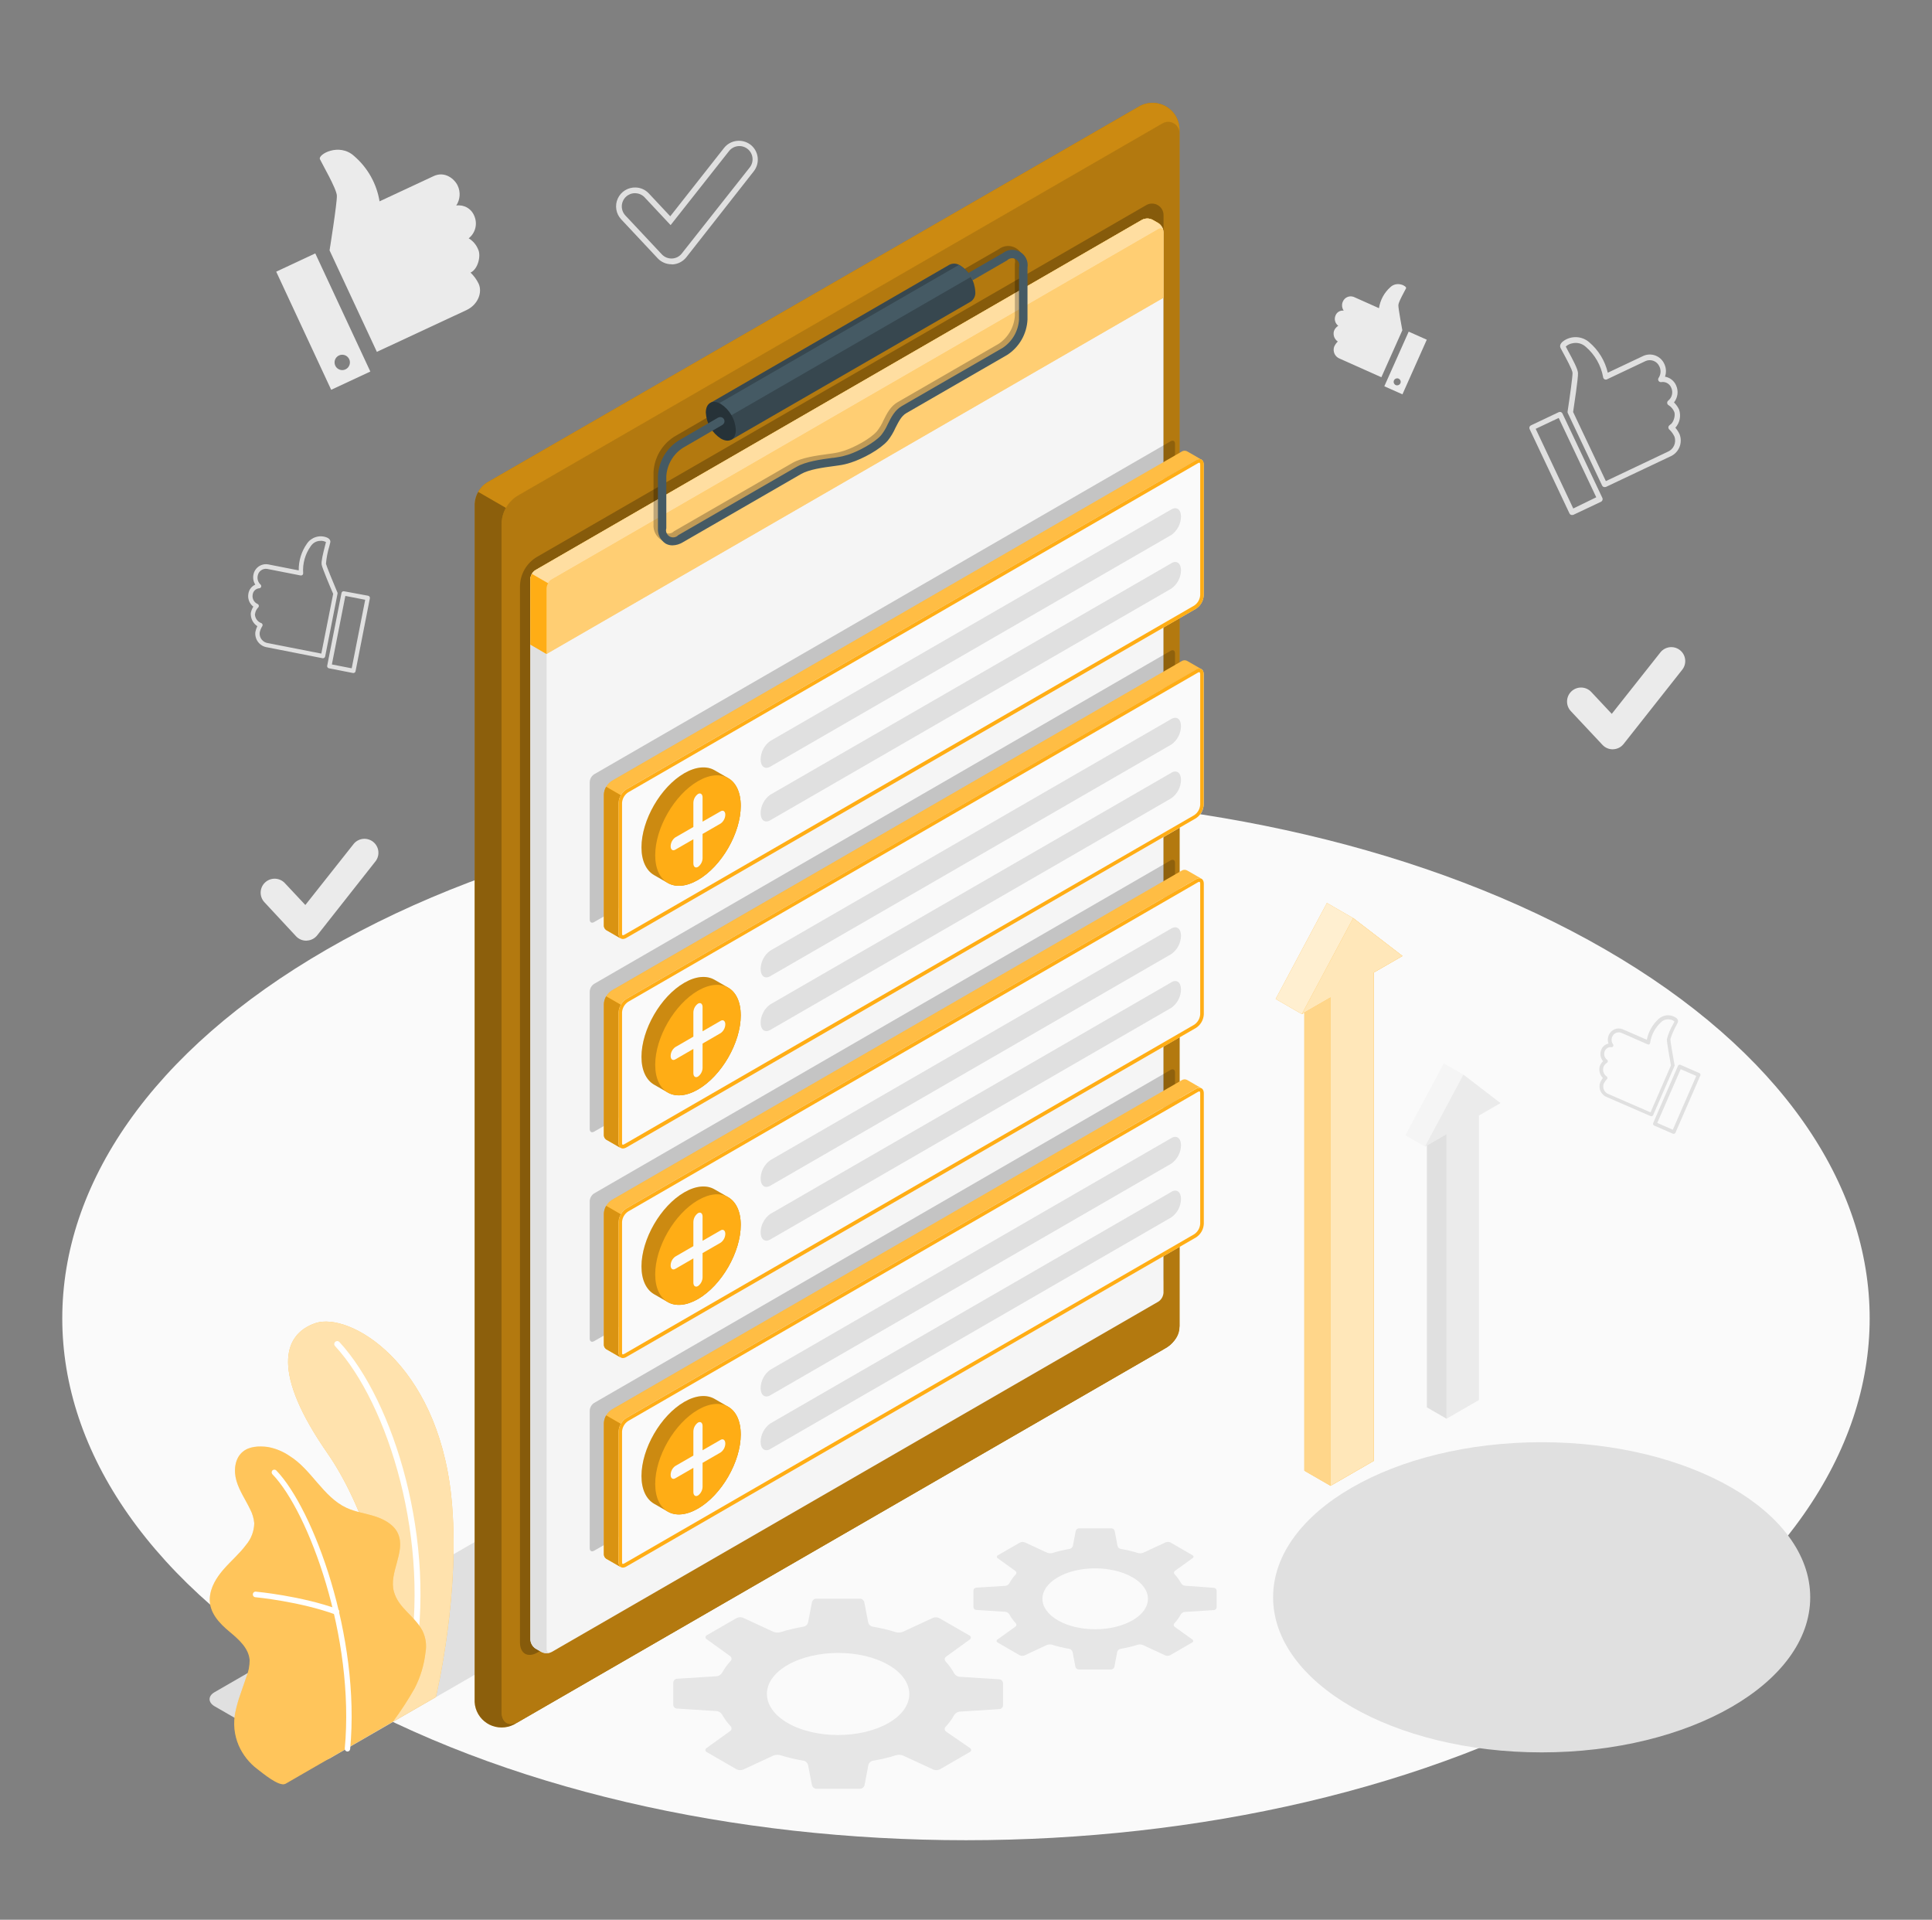 <svg width="153" height="152" viewBox="0 0 153 152" fill="none" xmlns="http://www.w3.org/2000/svg">
<rect x="0" y="0" width="153" height="152" fill="#808080" stroke="none"/>
<g id="Advantages-amico 1">
<g id="freepik--Floor--inject-87">
<path id="freepik--floor--inject-87" d="M25.893 75.167C-2.057 91.303 -2.054 117.466 25.893 133.602C53.84 149.738 99.157 149.738 127.104 133.602C155.051 117.466 155.051 91.303 127.104 75.167C99.157 59.031 53.843 59.031 25.893 75.167Z" fill="#FAFAFA"/>
</g>
<g id="freepik--Shadows--inject-87">
<path id="freepik--Shadow--inject-87" d="M122.088 138.749C133.834 138.749 143.356 133.251 143.356 126.47C143.356 119.689 133.834 114.191 122.088 114.191C110.342 114.191 100.82 119.689 100.82 126.47C100.82 133.251 110.342 138.749 122.088 138.749Z" fill="#E0E0E0"/>
<path id="freepik--shadow--inject-87" d="M70.833 102.913L16.998 133.979C16.463 134.283 16.463 134.79 16.998 135.101L24.166 139.232C24.467 139.383 24.799 139.462 25.136 139.462C25.473 139.462 25.805 139.383 26.106 139.232L79.944 108.163C80.479 107.859 80.479 107.351 79.944 107.041L72.776 102.913C72.475 102.762 72.142 102.683 71.805 102.683C71.467 102.683 71.135 102.762 70.833 102.913Z" fill="#E0E0E0"/>
</g>
<g id="freepik--Gears--inject-87">
<g id="freepik--gears--inject-87">
<path id="Vector" d="M73.898 128.091L71.505 129.2C71.331 129.27 71.139 129.282 70.958 129.234C70.35 129.045 69.729 128.897 69.101 128.793C69.017 128.775 68.94 128.734 68.879 128.674C68.817 128.615 68.774 128.539 68.754 128.455L68.45 126.881C68.435 126.798 68.392 126.723 68.329 126.667C68.265 126.612 68.185 126.58 68.1 126.577H64.644C64.56 126.58 64.48 126.612 64.417 126.667C64.353 126.722 64.311 126.798 64.297 126.881L63.993 128.455C63.974 128.539 63.93 128.615 63.869 128.674C63.808 128.734 63.731 128.775 63.647 128.793C63.019 128.897 62.4 129.044 61.792 129.234C61.61 129.282 61.417 129.27 61.242 129.2L58.853 128.094C58.769 128.059 58.679 128.044 58.589 128.047C58.499 128.051 58.41 128.074 58.33 128.115L55.968 129.477C55.941 129.491 55.917 129.512 55.901 129.538C55.884 129.564 55.875 129.594 55.873 129.624C55.871 129.655 55.878 129.686 55.892 129.713C55.906 129.741 55.927 129.764 55.953 129.781L57.822 131.128C57.853 131.148 57.879 131.175 57.898 131.206C57.917 131.238 57.929 131.273 57.933 131.31C57.936 131.347 57.931 131.384 57.919 131.419C57.906 131.454 57.885 131.485 57.859 131.511C57.6 131.792 57.375 132.103 57.19 132.438C57.145 132.514 57.084 132.579 57.01 132.628C56.936 132.677 56.852 132.709 56.764 132.72L53.621 132.918C53.542 132.922 53.467 132.956 53.411 133.012C53.355 133.068 53.321 133.143 53.317 133.222V134.976C53.317 135.057 53.349 135.134 53.406 135.191C53.463 135.248 53.54 135.28 53.621 135.28L56.764 135.481C56.852 135.492 56.936 135.523 57.01 135.572C57.084 135.621 57.146 135.687 57.19 135.764C57.376 136.093 57.6 136.399 57.859 136.676C57.885 136.702 57.905 136.733 57.917 136.768C57.93 136.803 57.934 136.84 57.931 136.877C57.928 136.914 57.916 136.95 57.897 136.981C57.878 137.013 57.853 137.041 57.822 137.062L55.953 138.405C55.923 138.421 55.898 138.445 55.882 138.474C55.865 138.503 55.857 138.536 55.859 138.57C55.86 138.603 55.871 138.636 55.891 138.663C55.91 138.69 55.937 138.712 55.968 138.724L58.33 140.089C58.411 140.13 58.499 140.152 58.589 140.156C58.679 140.16 58.769 140.144 58.853 140.111L61.242 139.004C61.416 138.934 61.608 138.922 61.789 138.971C62.398 139.16 63.018 139.307 63.647 139.412C63.731 139.429 63.808 139.47 63.869 139.53C63.93 139.59 63.974 139.666 63.993 139.749L64.297 141.324C64.312 141.407 64.355 141.482 64.418 141.538C64.482 141.593 64.563 141.625 64.647 141.628H68.119C68.203 141.625 68.284 141.593 68.347 141.538C68.411 141.482 68.454 141.407 68.468 141.324L68.772 139.749C68.792 139.666 68.835 139.59 68.897 139.53C68.958 139.47 69.035 139.429 69.119 139.412C69.747 139.307 70.368 139.16 70.976 138.971C71.157 138.922 71.35 138.934 71.523 139.004L73.916 140.111C73.999 140.144 74.089 140.16 74.178 140.156C74.268 140.152 74.356 140.13 74.436 140.089L76.798 138.724C76.829 138.712 76.856 138.69 76.875 138.663C76.894 138.636 76.906 138.603 76.907 138.57C76.909 138.536 76.901 138.503 76.884 138.474C76.867 138.445 76.843 138.421 76.813 138.405L74.925 137.104C74.895 137.083 74.869 137.056 74.85 137.024C74.832 136.992 74.82 136.957 74.817 136.92C74.813 136.883 74.818 136.846 74.83 136.811C74.843 136.776 74.863 136.744 74.889 136.718C75.147 136.442 75.372 136.136 75.558 135.806C75.602 135.729 75.664 135.664 75.737 135.615C75.811 135.566 75.895 135.535 75.983 135.523L79.127 135.323C79.207 135.323 79.284 135.291 79.341 135.234C79.398 135.177 79.431 135.099 79.431 135.019V133.265C79.427 133.185 79.394 133.11 79.337 133.054C79.281 132.998 79.206 132.964 79.127 132.961L75.983 132.763C75.895 132.752 75.811 132.72 75.737 132.671C75.664 132.622 75.602 132.557 75.558 132.48C75.372 132.146 75.148 131.835 74.889 131.553C74.862 131.527 74.842 131.496 74.829 131.461C74.816 131.427 74.811 131.39 74.815 131.353C74.818 131.316 74.83 131.281 74.849 131.249C74.868 131.217 74.894 131.19 74.925 131.17L76.804 129.808C76.83 129.791 76.851 129.768 76.865 129.741C76.879 129.713 76.885 129.683 76.884 129.652C76.882 129.621 76.873 129.591 76.856 129.565C76.839 129.539 76.816 129.518 76.789 129.504L74.427 128.142C74.348 128.096 74.259 128.067 74.168 128.058C74.077 128.049 73.984 128.06 73.898 128.091ZM70.359 131.824C72.56 133.094 72.56 135.168 70.359 136.426C68.158 137.685 64.583 137.697 62.385 136.426C60.187 135.156 60.181 133.082 62.385 131.824C64.589 130.565 68.155 130.553 70.359 131.824Z" fill="#E6E6E6"/>
<path id="Vector_2" d="M92.308 122.12L90.536 122.941C90.406 122.993 90.263 123.001 90.128 122.965C89.678 122.826 89.219 122.717 88.754 122.64C88.692 122.626 88.635 122.596 88.59 122.552C88.544 122.508 88.512 122.452 88.496 122.391L88.277 121.223C88.263 121.164 88.23 121.11 88.183 121.071C88.135 121.032 88.077 121.01 88.016 121.007H85.447C85.386 121.009 85.327 121.032 85.28 121.071C85.234 121.11 85.201 121.164 85.188 121.223L84.966 122.391C84.951 122.452 84.918 122.508 84.872 122.552C84.827 122.596 84.77 122.626 84.708 122.64C84.243 122.717 83.784 122.826 83.334 122.965C83.2 123.001 83.058 122.993 82.93 122.941L81.157 122.12C81.095 122.096 81.028 122.085 80.961 122.088C80.894 122.091 80.828 122.108 80.768 122.138L79.02 123.147C78.998 123.158 78.978 123.175 78.965 123.196C78.952 123.217 78.945 123.241 78.945 123.266C78.945 123.291 78.952 123.315 78.965 123.336C78.978 123.357 78.998 123.374 79.02 123.385L80.406 124.382C80.429 124.397 80.448 124.417 80.462 124.44C80.475 124.464 80.484 124.49 80.486 124.517C80.488 124.544 80.485 124.572 80.475 124.597C80.466 124.623 80.45 124.646 80.431 124.664C80.24 124.873 80.075 125.104 79.938 125.351C79.906 125.407 79.862 125.454 79.81 125.49C79.757 125.527 79.697 125.551 79.634 125.561L77.306 125.707C77.246 125.712 77.191 125.738 77.151 125.782C77.11 125.825 77.087 125.882 77.087 125.941V127.239C77.087 127.298 77.11 127.355 77.151 127.398C77.192 127.441 77.247 127.467 77.306 127.47L79.634 127.619C79.697 127.629 79.758 127.653 79.81 127.69C79.863 127.726 79.907 127.774 79.938 127.829C80.074 128.076 80.24 128.306 80.431 128.513C80.45 128.532 80.466 128.555 80.475 128.581C80.485 128.607 80.489 128.634 80.486 128.662C80.484 128.689 80.475 128.716 80.462 128.739C80.448 128.763 80.429 128.783 80.406 128.799L78.996 129.808C78.973 129.819 78.954 129.835 78.941 129.856C78.927 129.877 78.92 129.902 78.92 129.927C78.92 129.952 78.927 129.976 78.941 129.997C78.954 130.018 78.973 130.035 78.996 130.045L80.744 131.055C80.803 131.084 80.868 131.101 80.935 131.104C81.001 131.108 81.068 131.097 81.13 131.073L82.902 130.249C83.032 130.2 83.174 130.191 83.31 130.225C83.759 130.366 84.219 130.476 84.684 130.553C84.746 130.567 84.802 130.597 84.848 130.641C84.894 130.685 84.926 130.741 84.942 130.802L85.164 131.97C85.177 132.029 85.209 132.083 85.256 132.122C85.303 132.161 85.361 132.183 85.422 132.185H87.991C88.052 132.183 88.111 132.161 88.158 132.122C88.206 132.083 88.239 132.029 88.253 131.97L88.472 130.802C88.487 130.741 88.52 130.685 88.566 130.641C88.611 130.597 88.668 130.567 88.73 130.553C89.195 130.476 89.654 130.366 90.104 130.225C90.239 130.191 90.381 130.2 90.511 130.249L92.284 131.073C92.346 131.097 92.412 131.108 92.479 131.105C92.545 131.102 92.61 131.085 92.67 131.055L94.418 130.045C94.44 130.035 94.46 130.018 94.473 129.997C94.486 129.976 94.493 129.952 94.493 129.927C94.493 129.902 94.486 129.877 94.473 129.856C94.46 129.835 94.44 129.819 94.418 129.808L93.031 128.811C93.009 128.795 92.99 128.775 92.976 128.751C92.962 128.728 92.954 128.701 92.952 128.674C92.949 128.647 92.953 128.619 92.963 128.593C92.972 128.568 92.987 128.544 93.007 128.525C93.198 128.318 93.364 128.088 93.5 127.841C93.531 127.786 93.575 127.738 93.628 127.702C93.68 127.665 93.74 127.641 93.804 127.631L96.132 127.483C96.191 127.479 96.246 127.453 96.287 127.41C96.328 127.367 96.351 127.31 96.351 127.251V125.953C96.351 125.894 96.328 125.837 96.287 125.794C96.247 125.75 96.192 125.724 96.132 125.719L93.828 125.552C93.765 125.542 93.704 125.519 93.652 125.482C93.599 125.446 93.555 125.398 93.524 125.342C93.386 125.095 93.22 124.864 93.028 124.655C93.009 124.636 92.994 124.613 92.984 124.588C92.975 124.563 92.971 124.535 92.973 124.508C92.975 124.481 92.984 124.455 92.998 124.431C93.011 124.408 93.03 124.388 93.053 124.373L94.439 123.375C94.462 123.365 94.481 123.348 94.494 123.327C94.508 123.306 94.515 123.282 94.515 123.257C94.515 123.232 94.508 123.208 94.494 123.187C94.481 123.166 94.462 123.149 94.439 123.138L92.691 122.129C92.631 122.101 92.567 122.086 92.501 122.084C92.434 122.083 92.369 122.095 92.308 122.12ZM89.684 124.883C91.317 125.826 91.317 127.355 89.684 128.294C88.052 129.234 85.41 129.237 83.778 128.294C82.145 127.352 82.145 125.826 83.778 124.883C85.41 123.941 88.052 123.944 89.672 124.883H89.684Z" fill="#E6E6E6"/>
</g>
</g>
<g id="freepik--Plants--inject-87">
<g id="freepik--plants--inject-87">
<path id="Vector_3" d="M31.131 136.317L34.518 134.368C34.518 134.368 36.536 125.987 35.734 118.445C34.606 107.844 27.626 103.853 24.972 104.765C22.318 105.677 21.549 108.765 25.942 115.079C28.529 118.8 31.712 126.558 31.131 136.317Z" fill="#FFAD15"/>
<g id="Group" opacity="0.65">
<path id="Vector_4" d="M31.131 136.317L34.518 134.368C34.518 134.368 36.536 125.987 35.734 118.445C34.606 107.844 27.626 103.853 24.972 104.765C22.318 105.677 21.549 108.765 25.942 115.079C28.529 118.8 31.712 126.558 31.131 136.317Z" fill="white"/>
</g>
<path id="Vector_5" d="M32.536 132.198H32.502C32.472 132.192 32.443 132.181 32.417 132.164C32.391 132.147 32.368 132.125 32.351 132.1C32.334 132.075 32.321 132.046 32.315 132.016C32.308 131.985 32.308 131.954 32.314 131.924C34.171 122.144 30.757 111.155 26.538 106.582C26.516 106.561 26.499 106.535 26.487 106.506C26.475 106.478 26.469 106.448 26.469 106.417C26.469 106.386 26.475 106.356 26.487 106.327C26.499 106.299 26.516 106.273 26.538 106.251C26.582 106.207 26.642 106.182 26.705 106.182C26.768 106.182 26.828 106.207 26.872 106.251C31.18 110.908 34.661 122.077 32.776 132C32.767 132.057 32.737 132.108 32.693 132.144C32.649 132.181 32.593 132.2 32.536 132.198Z" fill="white"/>
<path id="Vector_6" d="M22.601 141.239C22.096 141.497 20.75 140.345 20.373 140.065C19.73 139.577 19.224 138.932 18.901 138.192C18.543 137.354 18.453 136.424 18.646 135.532C18.746 135.061 18.878 134.597 19.041 134.143C19.193 133.696 19.345 133.246 19.503 132.8C19.683 132.367 19.774 131.903 19.771 131.435C19.698 130.495 18.904 129.799 18.181 129.197C17.378 128.531 16.554 127.677 16.615 126.543C16.661 125.677 17.15 124.896 17.722 124.242C18.293 123.588 18.962 123.026 19.482 122.327C19.891 121.847 20.122 121.24 20.136 120.609C20.103 120.221 19.992 119.844 19.81 119.5C19.451 118.749 18.962 118.052 18.728 117.253C18.494 116.453 18.582 115.481 19.224 114.949C19.749 114.511 20.5 114.487 21.181 114.566C21.814 114.676 22.416 114.923 22.945 115.289C24.677 116.368 25.589 118.533 27.444 119.39C28.158 119.721 28.964 119.825 29.705 120.065C30.447 120.305 31.225 120.734 31.529 121.454C32.137 122.877 30.779 124.522 31.192 126.014C31.557 127.34 32.8 127.902 33.451 129.112C33.715 129.645 33.802 130.25 33.697 130.836C33.584 131.829 33.292 132.793 32.834 133.681C32.317 134.593 31.745 135.472 31.122 136.314C31.122 136.314 22.689 141.199 22.601 141.239Z" fill="#FFAD15"/>
<g id="Group_2" opacity="0.3">
<path id="Vector_7" d="M22.601 141.239C22.096 141.497 20.75 140.345 20.373 140.065C19.73 139.577 19.224 138.932 18.901 138.192C18.543 137.354 18.453 136.424 18.646 135.532C18.746 135.061 18.878 134.597 19.041 134.143C19.193 133.696 19.345 133.246 19.503 132.8C19.683 132.367 19.774 131.903 19.771 131.435C19.698 130.495 18.904 129.799 18.181 129.197C17.378 128.531 16.554 127.677 16.615 126.543C16.661 125.677 17.15 124.896 17.722 124.242C18.293 123.588 18.962 123.026 19.482 122.327C19.891 121.847 20.122 121.24 20.136 120.609C20.103 120.221 19.992 119.844 19.81 119.5C19.451 118.749 18.962 118.052 18.728 117.253C18.494 116.453 18.582 115.481 19.224 114.949C19.749 114.511 20.5 114.487 21.181 114.566C21.814 114.676 22.416 114.923 22.945 115.289C24.677 116.368 25.589 118.533 27.444 119.39C28.158 119.721 28.964 119.825 29.705 120.065C30.447 120.305 31.225 120.734 31.529 121.454C32.137 122.877 30.779 124.522 31.192 126.014C31.557 127.34 32.8 127.902 33.451 129.112C33.715 129.645 33.802 130.25 33.697 130.836C33.584 131.829 33.292 132.793 32.834 133.681C32.317 134.593 31.745 135.472 31.122 136.314C31.122 136.314 22.689 141.199 22.601 141.239Z" fill="white"/>
</g>
<path id="Vector_8" d="M27.508 138.682C27.478 138.68 27.45 138.672 27.423 138.659C27.397 138.646 27.374 138.627 27.355 138.605C27.336 138.583 27.321 138.557 27.313 138.529C27.304 138.501 27.301 138.471 27.304 138.442C28.112 129.647 24.452 119.706 21.573 116.727C21.535 116.686 21.514 116.631 21.514 116.575C21.514 116.519 21.535 116.465 21.573 116.423C21.615 116.384 21.669 116.363 21.725 116.363C21.782 116.363 21.836 116.384 21.877 116.423C24.814 119.463 28.565 129.568 27.729 138.487C27.723 138.542 27.697 138.592 27.656 138.628C27.615 138.664 27.562 138.683 27.508 138.682Z" fill="white"/>
<path id="Vector_9" d="M26.641 127.838C26.62 127.841 26.598 127.841 26.577 127.838C23.78 126.808 20.257 126.464 20.224 126.464C20.195 126.462 20.166 126.454 20.14 126.44C20.114 126.427 20.091 126.409 20.073 126.386C20.054 126.364 20.04 126.338 20.032 126.31C20.023 126.282 20.02 126.253 20.023 126.224C20.024 126.195 20.032 126.166 20.045 126.139C20.058 126.113 20.077 126.09 20.099 126.071C20.122 126.052 20.148 126.038 20.176 126.03C20.204 126.022 20.234 126.019 20.263 126.023C20.3 126.023 23.878 126.364 26.72 127.4C26.772 127.418 26.815 127.453 26.842 127.5C26.869 127.547 26.878 127.602 26.867 127.655C26.856 127.708 26.826 127.756 26.783 127.788C26.74 127.821 26.686 127.836 26.632 127.832L26.641 127.838Z" fill="white"/>
</g>
</g>
<g id="freepik--List--inject-87">
<g id="freepik--Clipboard--inject-87">
<g id="freepik--Board--inject-87">
<g id="freepik--Window--inject-87">
<path id="Vector_10" d="M90.302 8.375L38.555 38.216C38.273 38.399 38.038 38.646 37.87 38.937C37.702 39.228 37.605 39.555 37.588 39.891V134.763C37.606 135.099 37.704 135.425 37.872 135.716C38.041 136.006 38.276 136.253 38.558 136.435L38.752 136.548C39.053 136.699 39.385 136.778 39.722 136.778C40.059 136.778 40.391 136.699 40.692 136.548L92.439 106.665C92.721 106.481 92.956 106.234 93.124 105.942C93.292 105.65 93.389 105.323 93.406 104.986V10.157C93.387 9.821 93.29 9.495 93.121 9.204C92.953 8.914 92.718 8.667 92.436 8.485L92.238 8.372C91.938 8.221 91.606 8.143 91.269 8.143C90.933 8.144 90.602 8.223 90.302 8.375Z" fill="#FFAD15"/>
<path id="Vector_11" opacity="0.45" d="M90.302 8.375L38.555 38.216C38.273 38.399 38.038 38.646 37.87 38.937C37.702 39.228 37.605 39.555 37.588 39.891V134.763C37.606 135.099 37.704 135.425 37.872 135.716C38.041 136.006 38.276 136.253 38.558 136.435L38.752 136.548C39.053 136.699 39.385 136.778 39.722 136.778C40.059 136.778 40.391 136.699 40.692 136.548L92.439 106.665C92.721 106.481 92.956 106.234 93.124 105.942C93.292 105.65 93.389 105.323 93.406 104.986V10.157C93.387 9.821 93.29 9.495 93.121 9.204C92.953 8.914 92.718 8.667 92.436 8.485L92.238 8.372C91.938 8.221 91.606 8.143 91.269 8.143C90.933 8.144 90.602 8.223 90.302 8.375Z" fill="black"/>
<path id="Vector_12" d="M93.405 105.056C93.405 105.908 92.797 106.449 92.068 106.88L41.06 136.323C40.324 136.748 39.722 136.405 39.722 135.551V41.533C39.72 41.063 39.842 40.602 40.075 40.195C40.309 39.788 40.647 39.45 41.054 39.216L92.068 9.768C92.203 9.689 92.357 9.648 92.514 9.647C92.671 9.647 92.824 9.688 92.96 9.767C93.096 9.845 93.208 9.958 93.287 10.094C93.365 10.229 93.406 10.383 93.405 10.54V105.056Z" fill="#FFAD15"/>
<path id="Vector_13" opacity="0.3" d="M93.405 105.056C93.405 105.908 92.797 106.449 92.068 106.88L41.06 136.323C40.324 136.748 39.722 136.405 39.722 135.551V41.533C39.72 41.063 39.842 40.602 40.075 40.195C40.309 39.788 40.647 39.45 41.054 39.216L92.068 9.768C92.203 9.689 92.357 9.648 92.514 9.647C92.671 9.647 92.824 9.688 92.96 9.767C93.096 9.845 93.208 9.958 93.287 10.094C93.365 10.229 93.406 10.383 93.405 10.54V105.056Z" fill="black"/>
<path id="Vector_14" d="M93.405 10.157V10.537C93.405 10.38 93.363 10.227 93.284 10.091C93.205 9.956 93.092 9.844 92.957 9.766C92.821 9.688 92.667 9.648 92.51 9.648C92.354 9.648 92.2 9.689 92.065 9.768L41.054 39.216C40.648 39.447 40.312 39.783 40.081 40.189C40.08 40.199 40.08 40.209 40.081 40.219L37.871 38.942C38.036 38.642 38.276 38.388 38.567 38.207L90.302 8.375C90.602 8.225 90.934 8.146 91.27 8.146C91.606 8.146 91.938 8.225 92.238 8.375L92.436 8.488C92.717 8.67 92.952 8.916 93.121 9.206C93.289 9.496 93.387 9.822 93.405 10.157Z" fill="#FFAD15"/>
<path id="Vector_15" opacity="0.2" d="M93.405 10.157V10.537C93.405 10.38 93.363 10.227 93.284 10.091C93.205 9.956 93.092 9.844 92.957 9.766C92.821 9.688 92.667 9.648 92.51 9.648C92.354 9.648 92.2 9.689 92.065 9.768L41.054 39.216C40.648 39.447 40.312 39.783 40.081 40.189C40.08 40.199 40.08 40.209 40.081 40.219L37.871 38.942C38.036 38.642 38.276 38.388 38.567 38.207L90.302 8.375C90.602 8.225 90.934 8.146 91.27 8.146C91.606 8.146 91.938 8.225 92.238 8.375L92.436 8.488C92.717 8.67 92.952 8.916 93.121 9.206C93.289 9.496 93.387 9.822 93.405 10.157Z" fill="black"/>
</g>
</g>
<path id="freepik--shadow--inject-87_2" opacity="0.25" d="M92.144 101.138C92.144 102.013 91.536 102.573 90.767 103.01L42.558 130.845C41.798 131.282 41.178 130.93 41.178 130.048V46.466C41.176 45.983 41.301 45.507 41.542 45.088C41.783 44.669 42.13 44.321 42.549 44.08L90.767 16.246C90.906 16.163 91.065 16.119 91.227 16.118C91.389 16.117 91.548 16.16 91.689 16.241C91.829 16.322 91.945 16.439 92.025 16.58C92.105 16.721 92.146 16.88 92.144 17.042V101.138Z" fill="black"/>
<g id="freepik--Form--inject-87">
<g id="freepik--Paper--inject-87">
<path id="Vector_16" d="M42.413 45.135L90.445 17.401C90.572 17.336 90.713 17.303 90.856 17.303C90.999 17.303 91.141 17.336 91.268 17.401L91.73 17.669C91.85 17.747 91.95 17.853 92.021 17.977C92.092 18.101 92.133 18.24 92.141 18.383V102.351C92.133 102.493 92.091 102.632 92.02 102.755C91.949 102.879 91.85 102.984 91.73 103.062L43.698 130.796C43.571 130.861 43.43 130.894 43.286 130.894C43.143 130.894 43.002 130.861 42.875 130.796L42.409 130.529C42.289 130.449 42.19 130.342 42.119 130.217C42.048 130.092 42.008 129.952 42.002 129.808V45.846C42.01 45.704 42.051 45.565 42.123 45.442C42.194 45.318 42.293 45.213 42.413 45.135Z" fill="#F5F5F5"/>
<path id="Vector_17" d="M43.601 130.842C43.552 130.86 43.501 130.873 43.449 130.881H43.37C43.287 130.89 43.204 130.89 43.121 130.881C43.069 130.873 43.018 130.86 42.969 130.842L42.878 130.796L42.416 130.532C42.294 130.453 42.193 130.346 42.121 130.22C42.049 130.094 42.008 129.953 42.002 129.808V45.849C42.006 45.706 42.048 45.567 42.124 45.445L43.41 46.184C43.336 46.307 43.294 46.447 43.288 46.591V130.559C43.282 130.784 43.422 130.893 43.601 130.842Z" fill="#E0E0E0"/>
<path id="Vector_18" d="M91.734 17.669L91.271 17.401C91.144 17.336 91.003 17.303 90.859 17.303C90.716 17.303 90.575 17.336 90.448 17.401L42.416 45.135C42.296 45.213 42.197 45.318 42.126 45.442C42.054 45.565 42.013 45.704 42.005 45.846V51.033L43.282 51.78L92.144 23.572V18.383C92.136 18.24 92.095 18.101 92.024 17.977C91.953 17.853 91.853 17.747 91.734 17.669Z" fill="#FFAD15"/>
<path id="Vector_19" opacity="0.4" d="M91.734 17.669L91.271 17.401C91.144 17.336 91.003 17.303 90.859 17.303C90.716 17.303 90.575 17.336 90.448 17.401L42.416 45.135C42.296 45.213 42.197 45.318 42.126 45.442C42.054 45.565 42.013 45.704 42.005 45.846V51.033L43.282 51.78L92.144 23.572V18.383C92.136 18.24 92.095 18.101 92.024 17.977C91.953 17.853 91.853 17.747 91.734 17.669Z" fill="white"/>
<path id="Vector_20" d="M92.129 18.258C92.08 18.091 91.922 18.037 91.733 18.143L43.701 45.877C43.575 45.949 43.47 46.054 43.397 46.181L42.111 45.439C42.184 45.312 42.289 45.207 42.416 45.135L90.448 17.404C90.574 17.338 90.715 17.304 90.858 17.304C91.001 17.304 91.141 17.338 91.268 17.404L91.733 17.669C91.835 17.735 91.923 17.822 91.991 17.924C92.059 18.025 92.106 18.139 92.129 18.258Z" fill="#FFAD15"/>
<path id="Vector_21" opacity="0.6" d="M92.129 18.258C92.08 18.091 91.922 18.037 91.733 18.143L43.701 45.877C43.575 45.949 43.47 46.054 43.397 46.181L42.111 45.439C42.184 45.312 42.289 45.207 42.416 45.135L90.448 17.404C90.574 17.338 90.715 17.304 90.858 17.304C91.001 17.304 91.141 17.338 91.268 17.404L91.733 17.669C91.835 17.735 91.923 17.822 91.991 17.924C92.059 18.025 92.106 18.139 92.129 18.258Z" fill="white"/>
<path id="Vector_22" d="M42.002 45.849V51.038L43.282 51.78V46.588C43.288 46.445 43.33 46.306 43.404 46.184L42.118 45.442C42.044 45.565 42.004 45.706 42.002 45.849Z" fill="#FFAD15"/>
</g>
</g>
<g id="freepik--Clip--inject-87">
<g id="freepik--shadow--inject-87_3" opacity="0.25">
<path id="Vector_23" d="M81.033 20.876V25.004C81.005 25.567 80.844 26.114 80.562 26.602C80.28 27.09 79.886 27.503 79.412 27.807L71.42 32.422C71.025 32.65 70.812 33.106 70.563 33.583C70.405 33.944 70.2 34.284 69.955 34.592C69.347 35.298 67.979 36.03 67.024 36.337C66.712 36.438 66.392 36.511 66.067 36.556C65.945 36.577 65.811 36.596 65.672 36.611C64.802 36.729 63.714 36.875 63.078 37.246L53.724 42.642C53.479 42.795 53.198 42.88 52.91 42.889C52.718 42.89 52.529 42.841 52.362 42.746C52.161 42.616 51.999 42.435 51.892 42.221C51.785 42.007 51.737 41.768 51.754 41.53V37.392C51.781 36.83 51.942 36.282 52.223 35.795C52.505 35.307 52.898 34.894 53.372 34.589L56.515 32.765C56.528 32.756 56.542 32.75 56.558 32.747C56.632 32.717 56.714 32.715 56.79 32.74C56.866 32.767 56.929 32.819 56.969 32.888C57.01 32.958 57.023 33.039 57.008 33.117C56.992 33.196 56.949 33.266 56.886 33.316C56.877 33.328 56.864 33.337 56.849 33.343L53.709 35.167C53.338 35.413 53.029 35.742 52.806 36.127C52.583 36.513 52.452 36.945 52.423 37.389V41.52C52.388 41.642 52.394 41.771 52.441 41.888C52.489 42.005 52.574 42.103 52.683 42.166C52.793 42.229 52.92 42.253 53.045 42.235C53.17 42.216 53.285 42.156 53.372 42.065L62.738 36.663C63.489 36.228 64.647 36.073 65.577 35.948L65.966 35.893C66.255 35.852 66.54 35.786 66.818 35.696C67.666 35.428 68.927 34.741 69.444 34.151C69.654 33.886 69.829 33.595 69.964 33.285C70.238 32.735 70.517 32.169 71.089 31.841L79.081 27.226C79.452 26.98 79.761 26.651 79.985 26.266C80.209 25.88 80.34 25.449 80.37 25.004V20.876C80.405 20.754 80.398 20.625 80.35 20.508C80.303 20.391 80.218 20.293 80.108 20.23C79.999 20.167 79.871 20.143 79.746 20.16C79.621 20.178 79.506 20.238 79.418 20.329L76.692 21.888C76.6 21.683 76.485 21.489 76.348 21.311L79.084 19.736C79.275 19.586 79.506 19.497 79.749 19.479C79.991 19.462 80.232 19.518 80.443 19.639C80.653 19.76 80.822 19.942 80.928 20.16C81.034 20.378 81.073 20.623 81.039 20.864L81.033 20.876Z" fill="black"/>
</g>
<g id="freepik--clip--inject-87">
<path id="Vector_24" d="M75.202 20.952C75.337 20.888 75.487 20.862 75.635 20.876C75.784 20.89 75.926 20.944 76.047 21.031C76.395 21.258 76.684 21.564 76.891 21.925C77.097 22.285 77.216 22.689 77.236 23.104C77.251 23.253 77.227 23.403 77.165 23.538C77.103 23.674 77.005 23.791 76.883 23.876L57.92 34.82L56.239 31.911L75.202 20.952Z" fill="#37474F"/>
<path id="Vector_25" d="M57.084 33.364L76.889 21.925C76.689 21.56 76.4 21.252 76.047 21.031C76.007 21.01 75.971 20.997 75.931 20.979L56.433 32.227L57.084 33.364Z" fill="#455A64"/>
<path id="Vector_26" d="M57.084 31.984C56.427 31.604 55.895 31.911 55.895 32.668C55.917 33.08 56.037 33.481 56.243 33.839C56.45 34.197 56.738 34.501 57.084 34.726C57.74 35.106 58.272 34.799 58.272 34.039C58.25 33.627 58.131 33.226 57.924 32.869C57.718 32.512 57.43 32.209 57.084 31.984Z" fill="#263238"/>
<path id="Vector_27" d="M81.37 21.168V25.299C81.344 25.86 81.185 26.408 80.905 26.895C80.625 27.383 80.234 27.796 79.762 28.102L71.77 32.714C71.375 32.942 71.162 33.398 70.912 33.878C70.754 34.239 70.55 34.578 70.305 34.887C69.697 35.59 68.329 36.325 67.374 36.629C67.061 36.733 66.74 36.807 66.413 36.851C66.295 36.872 66.161 36.888 66.021 36.906C65.152 37.021 64.063 37.17 63.428 37.538L54.074 42.937C53.828 43.088 53.547 43.172 53.259 43.18C53.068 43.183 52.879 43.135 52.712 43.041C52.509 42.909 52.345 42.726 52.238 42.509C52.131 42.292 52.085 42.05 52.104 41.809V37.696C52.13 37.134 52.291 36.586 52.572 36.098C52.854 35.611 53.248 35.197 53.721 34.893L56.865 33.069C56.878 33.062 56.892 33.057 56.907 33.054C56.981 33.02 57.066 33.014 57.144 33.039C57.222 33.063 57.288 33.116 57.329 33.187C57.37 33.258 57.383 33.342 57.366 33.422C57.349 33.502 57.302 33.572 57.236 33.62C57.227 33.633 57.214 33.644 57.199 33.65L54.059 35.474C53.686 35.719 53.376 36.048 53.152 36.433C52.927 36.819 52.796 37.251 52.767 37.696V41.825C52.73 41.946 52.736 42.076 52.782 42.194C52.829 42.312 52.914 42.41 53.024 42.474C53.134 42.537 53.262 42.562 53.388 42.543C53.513 42.525 53.628 42.464 53.715 42.372L63.069 36.97C63.82 36.538 64.981 36.38 65.912 36.255C66.049 36.255 66.179 36.219 66.298 36.204C66.588 36.163 66.874 36.096 67.152 36.006C68 35.735 69.259 35.048 69.779 34.459C69.988 34.194 70.163 33.904 70.298 33.595C70.572 33.045 70.852 32.477 71.423 32.148L79.415 27.537C79.785 27.289 80.094 26.96 80.316 26.575C80.538 26.19 80.669 25.758 80.698 25.314V21.168C80.735 21.046 80.729 20.916 80.683 20.798C80.636 20.68 80.551 20.582 80.441 20.518C80.331 20.455 80.203 20.431 80.078 20.449C79.952 20.468 79.837 20.528 79.75 20.62L77.026 22.192C76.935 21.987 76.82 21.793 76.682 21.615L79.418 20.04C79.609 19.89 79.84 19.801 80.082 19.784C80.324 19.767 80.565 19.822 80.775 19.943C80.985 20.064 81.154 20.245 81.261 20.462C81.368 20.68 81.407 20.925 81.373 21.165L81.37 21.168Z" fill="#455A64"/>
</g>
</g>
<g id="freepik--Image--inject-87">
<g id="Group_3" opacity="0.2">
<path id="Vector_28" d="M47.048 61.308L92.703 34.939C92.895 34.829 93.053 34.917 93.053 35.142V46.035C93.046 46.156 93.011 46.275 92.95 46.38C92.89 46.486 92.805 46.576 92.703 46.643L47.048 73.009C46.857 73.121 46.702 73.03 46.702 72.808V61.913C46.709 61.792 46.743 61.674 46.803 61.569C46.864 61.464 46.947 61.374 47.048 61.308Z" fill="black"/>
</g>
<path id="Vector_29" d="M95.126 36.383C95.058 36.359 94.986 36.352 94.914 36.361C94.843 36.371 94.775 36.397 94.716 36.437L49.593 62.502C49.415 62.62 49.267 62.778 49.162 62.964C49.056 63.149 48.996 63.356 48.985 63.569V73.905C48.977 73.98 48.988 74.055 49.018 74.123C49.047 74.192 49.093 74.252 49.152 74.298C49.046 74.231 48.116 73.69 48.003 73.635C47.942 73.59 47.893 73.53 47.862 73.461C47.831 73.391 47.819 73.315 47.827 73.24V62.904C47.838 62.691 47.898 62.483 48.004 62.298C48.11 62.113 48.257 61.955 48.435 61.837L93.554 35.772C93.618 35.726 93.692 35.698 93.769 35.691C93.847 35.683 93.925 35.696 93.995 35.729C94.099 35.79 94.907 36.249 95.126 36.383Z" fill="#FFAD15"/>
<g id="Group_4" opacity="0.2">
<path id="Vector_30" d="M95.126 36.383C94.907 36.249 94.099 35.775 93.998 35.729C93.928 35.696 93.85 35.683 93.772 35.691C93.695 35.698 93.621 35.726 93.558 35.772L48.45 61.837C48.268 61.95 48.118 62.108 48.015 62.296L49.17 62.964C49.273 62.776 49.423 62.617 49.605 62.502L94.728 36.437C94.786 36.399 94.852 36.374 94.921 36.364C94.99 36.355 95.06 36.361 95.126 36.383Z" fill="white"/>
</g>
<path id="Vector_31" d="M49.593 62.502L94.716 36.437C95.056 36.243 95.324 36.401 95.324 36.793V47.129C95.313 47.342 95.253 47.549 95.147 47.734C95.041 47.919 94.894 48.076 94.716 48.193L49.593 74.255C49.252 74.453 48.985 74.291 48.985 73.899V63.563C48.997 63.351 49.058 63.145 49.163 62.961C49.269 62.777 49.416 62.62 49.593 62.502Z" fill="#FAFAFA"/>
<path id="Vector_32" d="M49.158 62.965L48.003 62.296C47.891 62.479 47.828 62.689 47.821 62.904V73.24C47.813 73.315 47.825 73.391 47.856 73.461C47.887 73.53 47.936 73.59 47.997 73.635C48.109 73.702 49.04 74.243 49.146 74.298C49.087 74.252 49.041 74.192 49.012 74.123C48.982 74.055 48.971 73.98 48.979 73.905V63.569C48.986 63.356 49.047 63.147 49.158 62.965Z" fill="#FFAD15"/>
<path id="Vector_33" opacity="0.15" d="M49.158 62.965L48.003 62.296C47.891 62.479 47.828 62.689 47.821 62.904V73.24C47.813 73.315 47.825 73.391 47.856 73.461C47.887 73.53 47.936 73.59 47.997 73.635C48.109 73.702 49.04 74.243 49.146 74.298C49.087 74.252 49.041 74.192 49.012 74.123C48.982 74.055 48.971 73.98 48.979 73.905V63.569C48.986 63.356 49.047 63.147 49.158 62.965Z" fill="black"/>
<path id="Vector_34" d="M94.989 36.638C95.044 36.638 95.047 36.778 95.047 36.793V47.129C95.035 47.292 94.986 47.451 94.904 47.593C94.822 47.734 94.709 47.855 94.573 47.947L49.45 74.009C49.41 74.036 49.364 74.052 49.316 74.054C49.262 74.054 49.262 73.915 49.262 73.899V63.563C49.273 63.4 49.322 63.24 49.404 63.098C49.486 62.956 49.6 62.834 49.736 62.742L94.859 36.681C94.897 36.654 94.942 36.637 94.989 36.632M94.989 36.349C94.893 36.353 94.799 36.381 94.716 36.431L49.593 62.502C49.415 62.62 49.268 62.778 49.162 62.964C49.057 63.149 48.996 63.356 48.985 63.569V73.905C48.985 74.185 49.125 74.346 49.325 74.346C49.424 74.343 49.519 74.313 49.602 74.261L94.725 48.196C94.903 48.079 95.051 47.922 95.156 47.737C95.262 47.552 95.322 47.345 95.333 47.132V36.784C95.333 36.507 95.196 36.346 94.992 36.346L94.989 36.349Z" fill="#FFAD15"/>
</g>
<path id="Vector_35" d="M57.67 61.612C58.278 61.964 58.661 62.724 58.661 63.804C58.661 65.965 57.141 68.592 55.275 69.671C54.338 70.212 53.493 70.264 52.879 69.908L51.794 69.285C51.186 68.932 50.8 68.172 50.8 67.093C50.8 64.931 52.32 62.305 54.19 61.223C55.123 60.685 55.971 60.633 56.585 60.986L57.67 61.612Z" fill="#FFAD15"/>
<path id="Vector_36" opacity="0.2" d="M57.67 61.612C58.278 61.964 58.661 62.724 58.661 63.804C58.661 65.965 57.141 68.592 55.275 69.671C54.338 70.212 53.493 70.264 52.879 69.908L51.794 69.285C51.186 68.932 50.8 68.172 50.8 67.093C50.8 64.931 52.32 62.305 54.19 61.223C55.123 60.685 55.971 60.633 56.585 60.986L57.67 61.612Z" fill="black"/>
<path id="Vector_37" d="M55.275 69.671C54.338 70.212 53.493 70.264 52.879 69.908C52.265 69.552 51.888 68.795 51.888 67.716C51.888 65.555 53.408 62.928 55.275 61.849C56.211 61.308 57.056 61.256 57.67 61.612C58.284 61.967 58.661 62.724 58.661 63.804C58.661 65.968 57.144 68.592 55.275 69.671Z" fill="#FFAD15"/>
<path id="Vector_38" d="M57.074 64.235L55.639 65.056V63.144C55.639 62.877 55.475 62.752 55.275 62.867C55.164 62.947 55.073 63.051 55.01 63.172C54.947 63.293 54.912 63.427 54.91 63.563V65.479L53.475 66.306C53.364 66.386 53.273 66.491 53.21 66.612C53.147 66.734 53.113 66.868 53.11 67.005C53.11 67.272 53.274 67.397 53.475 67.278L54.91 66.451V68.364C54.91 68.631 55.074 68.756 55.275 68.64C55.386 68.561 55.476 68.456 55.54 68.335C55.603 68.215 55.637 68.081 55.639 67.944V66.029L57.074 65.202C57.185 65.122 57.276 65.017 57.339 64.895C57.403 64.774 57.437 64.64 57.439 64.503C57.439 64.241 57.266 64.117 57.074 64.235Z" fill="#FAFAFA"/>
<path id="Vector_39" d="M60.993 60.706L92.767 42.353C92.998 42.188 93.186 41.971 93.318 41.72C93.45 41.468 93.522 41.19 93.527 40.906C93.527 40.347 93.187 40.089 92.767 40.332L60.993 58.672C60.763 58.838 60.575 59.055 60.444 59.306C60.312 59.557 60.241 59.836 60.236 60.119C60.236 60.691 60.577 60.946 60.993 60.706ZM92.767 44.594L60.993 62.928C60.763 63.094 60.574 63.312 60.443 63.563C60.311 63.815 60.241 64.094 60.236 64.378C60.236 64.938 60.577 65.193 60.993 64.95L92.767 46.6C92.998 46.434 93.187 46.217 93.319 45.965C93.451 45.714 93.522 45.434 93.527 45.15C93.527 44.603 93.187 44.345 92.767 44.588V44.594Z" fill="#E0E0E0"/>
<g id="freepik--image--inject-87">
<g id="Group_5" opacity="0.2">
<path id="Vector_40" d="M47.048 77.9L92.703 51.531C92.895 51.419 93.053 51.51 93.053 51.732V62.624C93.046 62.746 93.011 62.864 92.95 62.97C92.89 63.075 92.805 63.165 92.703 63.232L47.048 89.601C46.857 89.71 46.702 89.622 46.702 89.397V78.505C46.709 78.384 46.743 78.266 46.803 78.161C46.864 78.056 46.947 77.967 47.048 77.9Z" fill="black"/>
</g>
<path id="Vector_41" d="M95.126 52.972C95.058 52.949 94.985 52.942 94.914 52.952C94.843 52.962 94.775 52.989 94.716 53.03L49.593 79.095C49.415 79.212 49.267 79.37 49.161 79.555C49.055 79.741 48.995 79.949 48.985 80.162V90.498C48.978 90.572 48.989 90.647 49.019 90.715C49.048 90.784 49.094 90.844 49.152 90.89C49.046 90.82 48.116 90.282 48.003 90.227C47.942 90.182 47.894 90.122 47.863 90.053C47.832 89.984 47.819 89.908 47.827 89.832V79.496C47.837 79.283 47.898 79.075 48.003 78.89C48.109 78.705 48.257 78.547 48.435 78.429L93.555 52.361C93.618 52.316 93.692 52.288 93.769 52.282C93.847 52.275 93.925 52.288 93.995 52.322C94.099 52.382 94.907 52.838 95.126 52.972Z" fill="#FFAD15"/>
<g id="Group_6" opacity="0.2">
<path id="Vector_42" d="M95.126 52.972C94.907 52.838 94.099 52.382 93.998 52.322C93.928 52.288 93.85 52.275 93.772 52.282C93.695 52.288 93.621 52.316 93.558 52.361L48.45 78.432C48.267 78.544 48.117 78.703 48.015 78.891L49.17 79.557C49.274 79.37 49.424 79.212 49.605 79.098L94.728 53.033C94.785 52.993 94.851 52.967 94.92 52.957C94.989 52.946 95.059 52.952 95.126 52.972Z" fill="white"/>
</g>
<path id="Vector_43" d="M49.593 79.095L94.716 53.03C95.056 52.835 95.324 52.993 95.324 53.386V63.722C95.313 63.935 95.252 64.142 95.147 64.328C95.041 64.513 94.894 64.671 94.716 64.789L49.593 90.848C49.252 91.042 48.985 90.884 48.985 90.492V80.156C48.996 79.944 49.057 79.737 49.163 79.553C49.269 79.369 49.416 79.212 49.593 79.095Z" fill="#FAFAFA"/>
<path id="Vector_44" d="M49.158 79.554L48.003 78.888C47.891 79.072 47.828 79.281 47.821 79.496V89.832C47.813 89.908 47.826 89.984 47.857 90.053C47.888 90.122 47.936 90.182 47.997 90.227C48.109 90.294 49.04 90.835 49.146 90.89C49.088 90.844 49.042 90.784 49.012 90.715C48.983 90.647 48.972 90.572 48.979 90.498V80.162C48.985 79.947 49.047 79.738 49.158 79.554Z" fill="#FFAD15"/>
<path id="Vector_45" opacity="0.15" d="M49.158 79.554L48.003 78.888C47.891 79.072 47.828 79.281 47.821 79.496V89.832C47.813 89.908 47.826 89.984 47.857 90.053C47.888 90.122 47.936 90.182 47.997 90.227C48.109 90.294 49.04 90.835 49.146 90.89C49.088 90.844 49.042 90.784 49.012 90.715C48.983 90.647 48.972 90.572 48.979 90.498V80.162C48.985 79.947 49.047 79.738 49.158 79.554Z" fill="black"/>
<path id="Vector_46" d="M94.989 53.231C95.044 53.231 95.047 53.37 95.047 53.386V63.722C95.035 63.886 94.987 64.045 94.905 64.187C94.822 64.329 94.709 64.451 94.573 64.543L49.45 90.592C49.41 90.618 49.364 90.633 49.316 90.638C49.262 90.638 49.262 90.498 49.262 90.483V80.147C49.273 79.983 49.322 79.824 49.404 79.682C49.486 79.54 49.6 79.418 49.736 79.326L94.859 53.261C94.898 53.236 94.943 53.22 94.989 53.215M94.989 52.93C94.892 52.933 94.798 52.963 94.716 53.015L49.593 79.095C49.415 79.213 49.267 79.371 49.162 79.556C49.056 79.741 48.995 79.949 48.985 80.162V90.498C48.985 90.775 49.125 90.936 49.325 90.936C49.423 90.933 49.519 90.905 49.602 90.854L94.716 64.783C94.894 64.665 95.041 64.507 95.147 64.322C95.252 64.136 95.313 63.929 95.324 63.716V53.38C95.324 53.1 95.187 52.939 94.983 52.939L94.989 52.93Z" fill="#FFAD15"/>
</g>
<path id="Vector_47" d="M57.67 78.201C58.278 78.557 58.661 79.314 58.661 80.396C58.661 82.554 57.141 85.184 55.275 86.263C54.338 86.804 53.493 86.853 52.879 86.5L51.794 85.877C51.186 85.521 50.8 84.764 50.8 83.682C50.8 81.524 52.32 78.894 54.19 77.815C55.123 77.274 55.971 77.225 56.585 77.578L57.67 78.201Z" fill="#FFAD15"/>
<path id="Vector_48" opacity="0.2" d="M57.67 78.201C58.278 78.557 58.661 79.314 58.661 80.396C58.661 82.554 57.141 85.184 55.275 86.263C54.338 86.804 53.493 86.853 52.879 86.5L51.794 85.877C51.186 85.521 50.8 84.764 50.8 83.682C50.8 81.524 52.32 78.894 54.19 77.815C55.123 77.274 55.971 77.225 56.585 77.578L57.67 78.201Z" fill="black"/>
<path id="Vector_49" d="M55.275 86.263C54.338 86.804 53.493 86.853 52.879 86.5C52.265 86.148 51.888 85.388 51.888 84.308C51.888 82.147 53.408 79.52 55.275 78.438C56.211 77.9 57.056 77.848 57.67 78.201C58.284 78.554 58.661 79.314 58.661 80.396C58.661 82.554 57.144 85.184 55.275 86.263Z" fill="#FFAD15"/>
<path id="Vector_50" d="M57.074 80.825L55.639 81.654V79.742C55.639 79.472 55.475 79.35 55.275 79.466C55.164 79.545 55.073 79.65 55.01 79.77C54.947 79.891 54.912 80.025 54.91 80.162V82.08L53.475 82.91C53.364 82.99 53.273 83.094 53.21 83.215C53.147 83.336 53.113 83.47 53.11 83.606C53.11 83.877 53.274 83.998 53.475 83.883L54.91 83.053V84.968C54.91 85.236 55.074 85.36 55.275 85.242C55.386 85.162 55.477 85.058 55.54 84.937C55.604 84.816 55.638 84.682 55.639 84.546V82.627L57.074 81.797C57.185 81.718 57.276 81.613 57.339 81.493C57.403 81.372 57.437 81.238 57.439 81.101C57.439 80.834 57.266 80.709 57.074 80.825Z" fill="#FAFAFA"/>
<path id="Vector_51" d="M60.993 77.295L92.767 58.946C92.998 58.78 93.187 58.562 93.319 58.311C93.451 58.059 93.522 57.78 93.527 57.496C93.527 56.939 93.187 56.681 92.767 56.924L60.993 75.273C60.763 75.44 60.574 75.657 60.443 75.909C60.311 76.161 60.241 76.44 60.236 76.724C60.236 77.28 60.577 77.538 60.993 77.295ZM92.767 61.183L60.993 79.529C60.763 79.696 60.574 79.913 60.443 80.165C60.311 80.417 60.241 80.696 60.236 80.98C60.236 81.536 60.577 81.794 60.993 81.551L92.767 63.199C92.998 63.033 93.186 62.816 93.318 62.565C93.45 62.314 93.522 62.035 93.527 61.752C93.527 61.192 93.187 60.937 92.767 61.177V61.183Z" fill="#E0E0E0"/>
<g id="freepik--image--inject-87_2">
<g id="Group_7" opacity="0.2">
<path id="Vector_52" d="M47.048 94.492L92.703 68.123C92.895 68.011 93.053 68.102 93.053 68.324V79.216C93.047 79.338 93.012 79.457 92.951 79.563C92.891 79.668 92.805 79.758 92.703 79.824L47.048 106.19C46.857 106.303 46.702 106.212 46.702 105.99V95.094C46.708 94.974 46.743 94.856 46.803 94.752C46.863 94.647 46.947 94.558 47.048 94.492Z" fill="black"/>
</g>
<path id="Vector_53" d="M95.126 69.564C95.058 69.541 94.985 69.534 94.914 69.544C94.843 69.554 94.775 69.581 94.716 69.622L49.593 95.684C49.415 95.802 49.267 95.96 49.162 96.145C49.056 96.331 48.996 96.538 48.985 96.751V107.087C48.977 107.161 48.988 107.236 49.018 107.305C49.047 107.374 49.093 107.434 49.152 107.479C49.046 107.412 48.115 106.886 48.003 106.817C47.941 106.772 47.893 106.712 47.862 106.643C47.831 106.573 47.819 106.497 47.827 106.421V96.085C47.838 95.872 47.898 95.665 48.004 95.48C48.109 95.294 48.257 95.136 48.435 95.018L93.554 68.953C93.617 68.907 93.692 68.879 93.769 68.872C93.847 68.865 93.925 68.88 93.995 68.914C94.099 68.972 94.907 69.431 95.126 69.564Z" fill="#FFAD15"/>
<g id="Group_8" opacity="0.2">
<path id="Vector_54" d="M95.126 69.564C94.907 69.431 94.099 68.956 93.998 68.914C93.928 68.88 93.85 68.865 93.772 68.872C93.695 68.879 93.62 68.907 93.558 68.953L48.45 95.018C48.269 95.132 48.119 95.29 48.015 95.477L49.17 96.146C49.274 95.958 49.424 95.799 49.605 95.684L94.716 69.616C94.775 69.576 94.843 69.55 94.915 69.541C94.986 69.532 95.058 69.54 95.126 69.564Z" fill="white"/>
</g>
<path id="Vector_55" d="M49.593 95.684L94.716 69.616C95.056 69.418 95.324 69.579 95.324 69.972V80.308C95.313 80.521 95.252 80.728 95.147 80.914C95.041 81.099 94.894 81.257 94.716 81.375L49.593 107.437C49.252 107.634 48.985 107.476 48.985 107.081V96.745C48.997 96.533 49.058 96.327 49.163 96.143C49.269 95.958 49.416 95.801 49.593 95.684Z" fill="#FAFAFA"/>
<path id="Vector_56" d="M49.158 96.146L48.003 95.477C47.892 95.661 47.829 95.87 47.821 96.085V106.421C47.813 106.497 47.825 106.573 47.856 106.643C47.887 106.712 47.935 106.772 47.997 106.816C48.109 106.886 49.04 107.424 49.146 107.479C49.087 107.434 49.041 107.373 49.012 107.305C48.982 107.236 48.971 107.161 48.979 107.087V96.751C48.986 96.537 49.047 96.329 49.158 96.146Z" fill="#FFAD15"/>
<path id="Vector_57" opacity="0.15" d="M49.158 96.146L48.003 95.477C47.892 95.661 47.829 95.87 47.821 96.085V106.421C47.813 106.497 47.825 106.573 47.856 106.643C47.887 106.712 47.935 106.772 47.997 106.816C48.109 106.886 49.04 107.424 49.146 107.479C49.087 107.434 49.041 107.373 49.012 107.305C48.982 107.236 48.971 107.161 48.979 107.087V96.751C48.986 96.537 49.047 96.329 49.158 96.146Z" fill="black"/>
<path id="Vector_58" d="M94.989 69.823C95.044 69.823 95.047 69.963 95.047 69.978V80.314C95.035 80.478 94.987 80.637 94.905 80.779C94.822 80.921 94.709 81.043 94.573 81.135L49.45 107.191C49.41 107.218 49.364 107.235 49.316 107.239C49.262 107.239 49.262 107.099 49.262 107.081V96.745C49.273 96.582 49.322 96.423 49.404 96.281C49.486 96.14 49.6 96.019 49.736 95.927L94.859 69.862C94.897 69.836 94.942 69.82 94.989 69.817M94.989 69.531C94.892 69.535 94.798 69.564 94.716 69.616L49.593 95.684C49.415 95.802 49.268 95.96 49.162 96.145C49.057 96.331 48.996 96.538 48.985 96.751V107.087C48.985 107.367 49.125 107.528 49.325 107.528C49.424 107.524 49.519 107.495 49.602 107.443L94.725 81.381C94.903 81.263 95.05 81.105 95.156 80.92C95.261 80.734 95.322 80.527 95.333 80.314V69.978C95.333 69.698 95.196 69.537 94.992 69.537L94.989 69.531Z" fill="#FFAD15"/>
</g>
<path id="Vector_59" d="M57.67 94.793C58.278 95.146 58.661 95.906 58.661 96.985C58.661 99.147 57.141 101.773 55.275 102.855C54.338 103.393 53.493 103.445 52.879 103.093L51.794 102.469C51.186 102.114 50.8 101.354 50.8 100.274C50.8 98.113 52.32 95.486 54.19 94.407C55.123 93.866 55.971 93.814 56.585 94.17L57.67 94.793Z" fill="#FFAD15"/>
<path id="Vector_60" opacity="0.2" d="M57.67 94.793C58.278 95.146 58.661 95.906 58.661 96.985C58.661 99.147 57.141 101.773 55.275 102.855C54.338 103.393 53.493 103.445 52.879 103.093L51.794 102.469C51.186 102.114 50.8 101.354 50.8 100.274C50.8 98.113 52.32 95.486 54.19 94.407C55.123 93.866 55.971 93.814 56.585 94.17L57.67 94.793Z" fill="black"/>
<path id="Vector_61" d="M55.275 102.855C54.338 103.393 53.493 103.445 52.879 103.092C52.265 102.74 51.888 101.98 51.888 100.898C51.888 98.736 53.408 96.11 55.275 95.03C56.211 94.489 57.056 94.422 57.67 94.793C58.284 95.164 58.661 95.906 58.661 96.985C58.661 99.147 57.144 101.773 55.275 102.855Z" fill="#FFAD15"/>
<path id="Vector_62" d="M57.074 97.417L55.639 98.244V96.332C55.639 96.064 55.475 95.939 55.275 96.055C55.164 96.135 55.073 96.24 55.01 96.361C54.946 96.483 54.912 96.617 54.91 96.754V98.666L53.475 99.496C53.364 99.575 53.273 99.68 53.209 99.801C53.146 99.922 53.112 100.056 53.11 100.192C53.11 100.46 53.274 100.584 53.475 100.469L54.91 99.639V101.551C54.91 101.822 55.074 101.943 55.275 101.828C55.386 101.748 55.476 101.644 55.54 101.523C55.603 101.402 55.637 101.268 55.639 101.132V99.216L57.074 98.39C57.185 98.31 57.276 98.206 57.339 98.085C57.403 97.964 57.437 97.83 57.439 97.693C57.439 97.423 57.266 97.301 57.074 97.417Z" fill="#FAFAFA"/>
<path id="Vector_63" d="M60.993 93.887L92.767 75.535C92.998 75.37 93.186 75.153 93.318 74.901C93.45 74.65 93.522 74.372 93.527 74.088C93.527 73.528 93.187 73.273 92.767 73.513L60.993 91.866C60.763 92.032 60.575 92.249 60.444 92.5C60.312 92.751 60.241 93.029 60.236 93.313C60.236 93.872 60.577 94.128 60.993 93.887ZM92.767 77.775L60.993 96.122C60.763 96.288 60.575 96.505 60.444 96.756C60.312 97.007 60.241 97.285 60.236 97.569C60.236 98.128 60.577 98.384 60.993 98.143L92.767 79.791C92.998 79.626 93.186 79.409 93.318 79.157C93.45 78.906 93.522 78.628 93.527 78.344C93.527 77.784 93.187 77.52 92.767 77.769V77.775Z" fill="#E0E0E0"/>
<g id="freepik--image--inject-87_3">
<g id="Group_9" opacity="0.2">
<path id="Vector_64" d="M47.048 111.082L92.703 84.713C92.895 84.603 93.053 84.691 93.053 84.913V95.809C93.046 95.93 93.011 96.049 92.95 96.154C92.89 96.26 92.805 96.35 92.703 96.417L47.048 122.783C46.857 122.895 46.702 122.804 46.702 122.582V111.687C46.709 111.566 46.743 111.448 46.803 111.343C46.864 111.238 46.947 111.148 47.048 111.082Z" fill="black"/>
</g>
<path id="Vector_65" d="M95.126 86.157C95.058 86.132 94.986 86.125 94.914 86.134C94.843 86.144 94.775 86.17 94.716 86.211L49.593 112.276C49.415 112.394 49.267 112.552 49.162 112.737C49.056 112.923 48.996 113.13 48.985 113.343V123.679C48.977 123.754 48.988 123.829 49.018 123.897C49.047 123.966 49.093 124.026 49.152 124.071C49.046 124.005 48.116 123.463 48.003 123.409C47.942 123.364 47.893 123.304 47.862 123.235C47.831 123.165 47.819 123.089 47.827 123.014V112.678C47.838 112.465 47.898 112.257 48.004 112.072C48.11 111.886 48.257 111.729 48.435 111.611L93.558 85.546C93.621 85.5 93.695 85.472 93.772 85.464C93.85 85.457 93.928 85.47 93.998 85.503C94.099 85.564 94.907 86.032 95.126 86.157Z" fill="#FFAD15"/>
<g id="Group_10" opacity="0.2">
<path id="Vector_66" d="M95.126 86.157C94.907 86.023 94.099 85.549 93.998 85.503C93.928 85.47 93.85 85.457 93.772 85.464C93.695 85.472 93.621 85.5 93.558 85.546L48.45 111.611C48.268 111.724 48.118 111.882 48.015 112.07L49.17 112.738C49.273 112.55 49.423 112.39 49.605 112.276L94.728 86.211C94.786 86.172 94.852 86.147 94.921 86.137C94.99 86.128 95.06 86.135 95.126 86.157Z" fill="white"/>
</g>
<path id="Vector_67" d="M49.593 112.276L94.716 86.211C95.056 86.017 95.324 86.175 95.324 86.567V96.903C95.314 97.116 95.253 97.324 95.148 97.51C95.042 97.695 94.894 97.853 94.716 97.97L49.593 124.032C49.252 124.23 48.985 124.068 48.985 123.676V113.34C48.996 113.128 49.057 112.921 49.163 112.736C49.268 112.552 49.416 112.394 49.593 112.276Z" fill="#FAFAFA"/>
<path id="Vector_68" d="M49.158 112.738L48.003 112.07C47.891 112.253 47.828 112.463 47.821 112.678V123.014C47.813 123.089 47.825 123.165 47.856 123.235C47.887 123.304 47.936 123.364 47.997 123.409C48.109 123.476 49.04 124.017 49.146 124.072C49.087 124.026 49.041 123.966 49.012 123.897C48.982 123.829 48.971 123.754 48.979 123.679V113.343C48.984 113.129 49.046 112.921 49.158 112.738Z" fill="#FFAD15"/>
<path id="Vector_69" opacity="0.15" d="M49.158 112.738L48.003 112.07C47.891 112.253 47.828 112.463 47.821 112.678V123.014C47.813 123.089 47.825 123.165 47.856 123.235C47.887 123.304 47.936 123.364 47.997 123.409C48.109 123.476 49.04 124.017 49.146 124.072C49.087 124.026 49.041 123.966 49.012 123.897C48.982 123.829 48.971 123.754 48.979 123.679V113.343C48.984 113.129 49.046 112.921 49.158 112.738Z" fill="black"/>
<path id="Vector_70" d="M94.989 86.412C95.044 86.412 95.047 86.552 95.047 86.567V96.903C95.035 97.067 94.987 97.226 94.905 97.368C94.822 97.51 94.709 97.632 94.573 97.724L49.45 123.783C49.41 123.81 49.364 123.826 49.316 123.828C49.262 123.828 49.262 123.689 49.262 123.673V113.337C49.273 113.174 49.322 113.015 49.404 112.872C49.486 112.73 49.6 112.608 49.736 112.517L94.859 86.458C94.898 86.433 94.943 86.417 94.989 86.412ZM94.989 86.129C94.893 86.133 94.799 86.161 94.716 86.212L49.593 112.276C49.415 112.394 49.268 112.552 49.162 112.738C49.057 112.923 48.996 113.13 48.985 113.343V123.679C48.985 123.959 49.125 124.12 49.325 124.12C49.424 124.117 49.519 124.087 49.602 124.035L94.725 97.97C94.903 97.853 95.051 97.695 95.157 97.51C95.263 97.324 95.323 97.116 95.333 96.903V86.567C95.333 86.29 95.196 86.129 94.992 86.129H94.989Z" fill="#FFAD15"/>
</g>
<path id="Vector_71" d="M57.67 111.386C58.278 111.738 58.661 112.498 58.661 113.578C58.661 115.739 57.141 118.366 55.275 119.445C54.338 119.986 53.493 120.038 52.879 119.682L51.794 119.059C51.186 118.706 50.8 117.946 50.8 116.867C50.8 114.705 52.32 112.079 54.19 110.997C55.123 110.458 55.971 110.407 56.585 110.759L57.67 111.386Z" fill="#FFAD15"/>
<path id="Vector_72" opacity="0.2" d="M57.67 111.386C58.278 111.738 58.661 112.498 58.661 113.578C58.661 115.739 57.141 118.366 55.275 119.445C54.338 119.986 53.493 120.038 52.879 119.682L51.794 119.059C51.186 118.706 50.8 117.946 50.8 116.867C50.8 114.705 52.32 112.079 54.19 110.997C55.123 110.458 55.971 110.407 56.585 110.759L57.67 111.386Z" fill="black"/>
<path id="Vector_73" d="M55.275 119.445C54.338 119.986 53.493 120.038 52.879 119.682C52.265 119.326 51.888 118.569 51.888 117.49C51.888 115.329 53.408 112.702 55.275 111.623C56.211 111.082 57.056 111.03 57.67 111.383C58.284 111.735 58.661 112.498 58.661 113.578C58.661 115.739 57.144 118.366 55.275 119.445Z" fill="#FFAD15"/>
<path id="Vector_74" d="M57.074 114L55.639 114.827V112.915C55.639 112.644 55.475 112.523 55.275 112.638C55.164 112.718 55.073 112.822 55.01 112.943C54.947 113.064 54.912 113.198 54.91 113.334V115.249L53.475 116.076C53.364 116.156 53.273 116.26 53.21 116.381C53.147 116.502 53.113 116.636 53.11 116.772C53.11 117.043 53.274 117.165 53.475 117.049L54.91 116.222V118.134C54.91 118.402 55.074 118.527 55.275 118.411C55.386 118.331 55.476 118.226 55.54 118.104C55.603 117.983 55.637 117.849 55.639 117.712V115.824L57.074 114.997C57.185 114.917 57.276 114.812 57.339 114.691C57.403 114.569 57.437 114.435 57.439 114.298C57.439 114.015 57.266 113.891 57.074 114Z" fill="#FAFAFA"/>
<path id="Vector_75" d="M60.993 110.48L92.767 92.127C92.998 91.962 93.187 91.744 93.319 91.492C93.451 91.241 93.522 90.962 93.527 90.677C93.527 90.121 93.187 89.862 92.767 90.106L60.993 108.458C60.763 108.624 60.575 108.841 60.444 109.092C60.312 109.343 60.241 109.622 60.236 109.905C60.236 110.465 60.577 110.72 60.993 110.48ZM92.767 94.368L60.993 112.711C60.763 112.877 60.574 113.095 60.443 113.347C60.311 113.598 60.241 113.877 60.236 114.161C60.236 114.718 60.577 114.976 60.993 114.733L92.767 96.383C92.998 96.218 93.187 96 93.319 95.748C93.451 95.497 93.522 95.218 93.527 94.933C93.527 94.377 93.187 94.118 92.767 94.362V94.368Z" fill="#E0E0E0"/>
</g>
</g>
<g id="freepik--Arrows--inject-87">
<g id="freepik--arrows--inject-87">
<g id="freepik--Arrow--inject-87">
<path id="Vector_76" d="M103.298 116.444L105.371 117.639L108.785 115.669V77.006L111.062 75.693L107.158 72.692L105.082 71.495L101.024 79.095L103.097 80.292L103.298 80.174V116.444Z" fill="#FFAD15"/>
<path id="Vector_77" opacity="0.8" d="M103.298 116.444L105.371 117.639L108.785 115.669V77.006L111.062 75.693L107.158 72.692L105.082 71.495L101.024 79.095L103.097 80.292L103.298 80.174V116.444Z" fill="white"/>
<path id="freepik--down-arrow--inject-87" d="M105.371 117.639L108.785 115.669V77.006L111.062 75.693L107.158 72.692L103.097 80.292L105.371 78.979V117.639Z" fill="#FFAD15"/>
<path id="freepik--down-arrow--inject-87_2" opacity="0.7" d="M105.371 117.639L108.785 115.669V77.006L111.062 75.693L107.158 72.692L103.097 80.292L105.371 78.979V117.639Z" fill="white"/>
<path id="Vector_78" d="M103.298 116.444L105.371 117.639V78.979L103.298 80.174V116.444Z" fill="#FFAD15"/>
<path id="Vector_79" opacity="0.5" d="M103.298 116.444L105.371 117.639V78.979L103.298 80.174V116.444Z" fill="white"/>
</g>
<g id="freepik--arrow--inject-87">
<path id="Vector_80" d="M113.001 111.431L114.555 112.328L117.114 110.85V88.324L118.82 87.339L115.892 85.089L114.339 84.193L111.296 89.886L112.849 90.783L113.001 90.698V111.431Z" fill="#F5F5F5"/>
<path id="freepik--down-arrow--inject-87_3" d="M114.555 112.328L117.114 110.85V88.324L118.82 87.339L115.892 85.089L112.849 90.783L114.555 89.798V112.328Z" fill="#EBEBEB"/>
<path id="Vector_81" d="M113.001 111.431L114.555 112.328V89.798L113.001 90.698V111.431Z" fill="#E0E0E0"/>
</g>
</g>
</g>
<g id="freepik--Icons--inject-87">
<path id="freepik--like--inject-87" d="M132.972 32.433C132.875 32.219 132.738 32.026 132.568 31.864C132.717 31.677 132.812 31.451 132.842 31.213C132.871 30.975 132.834 30.733 132.735 30.514C132.657 30.336 132.536 30.179 132.383 30.058C132.229 29.938 132.048 29.858 131.856 29.824C131.914 29.66 131.938 29.485 131.928 29.311C131.919 29.137 131.874 28.966 131.799 28.809C131.662 28.507 131.411 28.271 131.102 28.153C130.792 28.034 130.448 28.043 130.145 28.177L127.324 29.511C127.107 28.573 126.594 27.729 125.861 27.104C125.582 26.858 125.227 26.714 124.854 26.696C124.482 26.677 124.115 26.786 123.812 27.003C123.484 27.243 123.542 27.462 123.581 27.547C123.621 27.633 123.685 27.745 123.776 27.912C123.998 28.32 124.518 29.271 124.533 29.52C124.548 29.77 124.308 31.502 124.141 32.585C124.135 32.627 124.141 32.67 124.159 32.709L126.874 38.443C126.896 38.489 126.933 38.527 126.98 38.548C127.027 38.57 127.079 38.575 127.129 38.561H127.163L132.233 36.16C132.572 36.026 132.843 35.763 132.989 35.429C133.134 35.095 133.141 34.717 133.008 34.378C132.922 34.194 132.81 34.022 132.677 33.867C132.849 33.676 132.967 33.442 133.019 33.19C133.07 32.938 133.054 32.676 132.972 32.433ZM132.245 33.649C132.214 33.664 132.186 33.688 132.165 33.716C132.144 33.745 132.13 33.778 132.124 33.813C132.119 33.849 132.124 33.885 132.136 33.919C132.149 33.953 132.17 33.983 132.197 34.007C132.367 34.168 132.505 34.358 132.604 34.57C132.687 34.806 132.674 35.066 132.568 35.294C132.461 35.521 132.27 35.697 132.036 35.786L127.172 38.093L124.579 32.621C124.651 32.141 124.989 29.916 124.965 29.532C124.946 29.21 124.572 28.502 124.156 27.742L123.998 27.438C124.146 27.302 124.331 27.212 124.53 27.18C124.712 27.138 124.902 27.141 125.083 27.188C125.263 27.235 125.43 27.325 125.57 27.45C126.303 28.074 126.794 28.934 126.959 29.882C126.965 29.915 126.979 29.945 126.999 29.971C127.019 29.998 127.045 30.019 127.074 30.034C127.104 30.049 127.136 30.057 127.169 30.057C127.201 30.057 127.234 30.049 127.263 30.034L130.33 28.581C130.53 28.497 130.756 28.495 130.957 28.575C131.159 28.655 131.321 28.811 131.409 29.01C131.48 29.154 131.512 29.314 131.502 29.474C131.491 29.634 131.438 29.788 131.349 29.922C131.325 29.957 131.312 29.999 131.312 30.042C131.312 30.084 131.325 30.126 131.349 30.162C131.373 30.197 131.407 30.224 131.446 30.241C131.485 30.257 131.529 30.261 131.571 30.253C131.733 30.227 131.899 30.259 132.041 30.341C132.184 30.424 132.293 30.552 132.352 30.706C132.431 30.878 132.45 31.071 132.406 31.255C132.363 31.439 132.259 31.603 132.112 31.721C132.082 31.744 132.059 31.773 132.044 31.808C132.03 31.842 132.025 31.879 132.03 31.916C132.034 31.953 132.047 31.988 132.068 32.018C132.089 32.048 132.118 32.073 132.151 32.089C132.351 32.215 132.505 32.402 132.592 32.621C132.692 32.855 132.552 33.487 132.245 33.633V33.649ZM123.733 32.737C123.708 32.685 123.664 32.645 123.61 32.626C123.556 32.607 123.497 32.609 123.445 32.633L121.235 33.682C121.184 33.707 121.144 33.751 121.125 33.804C121.106 33.857 121.108 33.916 121.131 33.968L124.293 40.656C124.315 40.701 124.352 40.738 124.398 40.759C124.444 40.78 124.496 40.784 124.545 40.771H124.582L126.792 39.726C126.817 39.714 126.84 39.697 126.859 39.676C126.878 39.655 126.892 39.631 126.901 39.604C126.922 39.55 126.922 39.49 126.901 39.437L123.733 32.737ZM124.591 40.261L121.615 33.953L123.439 33.092L126.412 39.373L124.591 40.261Z" fill="#E0E0E0"/>
<path id="freepik--like--inject-87_2" d="M20.378 49.579C20.307 49.725 20.255 49.879 20.223 50.038C20.189 50.325 20.269 50.613 20.446 50.841C20.623 51.069 20.882 51.217 21.169 51.255L25.549 52.118H25.576C25.617 52.118 25.656 52.104 25.688 52.079C25.72 52.053 25.741 52.018 25.75 51.978L26.726 47.026C26.736 46.993 26.736 46.958 26.726 46.925C26.385 46.123 25.865 44.852 25.814 44.639C25.854 44.168 25.943 43.703 26.081 43.25C26.121 43.101 26.151 42.986 26.16 42.928C26.169 42.87 26.175 42.679 25.877 42.554C25.601 42.446 25.296 42.435 25.013 42.522C24.729 42.609 24.483 42.79 24.315 43.034C23.874 43.655 23.644 44.401 23.658 45.162L21.226 44.685C20.966 44.642 20.699 44.704 20.483 44.855C20.267 45.007 20.119 45.237 20.071 45.497C20.015 45.77 20.067 46.055 20.217 46.29C20.075 46.352 19.95 46.449 19.855 46.572C19.76 46.695 19.698 46.839 19.673 46.992C19.634 47.185 19.65 47.384 19.718 47.568C19.787 47.752 19.906 47.913 20.062 48.032C19.962 48.19 19.894 48.365 19.861 48.549C19.85 48.751 19.892 48.952 19.982 49.133C20.073 49.314 20.209 49.468 20.378 49.579ZM20.199 48.607C20.222 48.42 20.305 48.246 20.436 48.111C20.458 48.092 20.476 48.068 20.486 48.04C20.497 48.012 20.501 47.982 20.497 47.953C20.492 47.924 20.481 47.896 20.463 47.872C20.445 47.849 20.421 47.831 20.393 47.819C20.256 47.757 20.144 47.65 20.074 47.516C20.005 47.382 19.982 47.229 20.01 47.081C20.026 46.951 20.085 46.83 20.178 46.739C20.272 46.648 20.394 46.591 20.524 46.579C20.558 46.578 20.591 46.567 20.619 46.547C20.646 46.526 20.668 46.499 20.679 46.467C20.69 46.434 20.691 46.4 20.682 46.367C20.674 46.334 20.655 46.304 20.63 46.281C20.536 46.194 20.466 46.084 20.427 45.962C20.388 45.84 20.382 45.71 20.409 45.585C20.437 45.414 20.531 45.262 20.671 45.161C20.811 45.059 20.985 45.017 21.156 45.044L23.804 45.564C23.83 45.569 23.857 45.568 23.882 45.561C23.907 45.554 23.931 45.542 23.951 45.525C23.97 45.507 23.986 45.486 23.996 45.461C24.006 45.437 24.01 45.41 24.008 45.384C23.953 44.619 24.168 43.858 24.616 43.235C24.698 43.112 24.807 43.011 24.935 42.939C25.064 42.867 25.207 42.827 25.355 42.822C25.514 42.809 25.673 42.843 25.814 42.919L25.75 43.174C25.576 43.84 25.427 44.46 25.473 44.712C25.531 45.016 26.227 46.664 26.385 47.02L25.446 51.75L21.235 50.923C21.039 50.901 20.859 50.803 20.733 50.651C20.607 50.498 20.545 50.303 20.561 50.105C20.596 49.923 20.665 49.749 20.764 49.592C20.78 49.568 20.791 49.54 20.794 49.512C20.797 49.483 20.793 49.454 20.782 49.427C20.772 49.401 20.756 49.377 20.734 49.359C20.712 49.341 20.686 49.329 20.658 49.324C20.517 49.264 20.398 49.164 20.314 49.036C20.23 48.909 20.186 48.759 20.187 48.607H20.199ZM25.911 52.714C25.906 52.736 25.906 52.758 25.911 52.78C25.916 52.802 25.925 52.823 25.938 52.841C25.95 52.861 25.966 52.877 25.985 52.889C26.004 52.902 26.025 52.911 26.048 52.914L27.957 53.288H27.984C28.025 53.288 28.064 53.275 28.096 53.249C28.127 53.224 28.149 53.188 28.157 53.148L29.291 47.372C29.296 47.35 29.296 47.327 29.291 47.304C29.287 47.282 29.277 47.26 29.264 47.242C29.238 47.204 29.199 47.178 29.155 47.169L27.245 46.816C27.223 46.811 27.201 46.811 27.179 46.815C27.156 46.819 27.135 46.828 27.117 46.84C27.098 46.853 27.082 46.869 27.07 46.888C27.057 46.907 27.049 46.928 27.045 46.95L25.911 52.714ZM26.282 52.61L27.349 47.184L28.921 47.488L27.853 52.914L26.282 52.61Z" fill="#E0E0E0"/>
<path id="freepik--like--inject-87_3" d="M126.934 85.353C126.85 85.46 126.779 85.578 126.725 85.703C126.683 85.816 126.664 85.937 126.669 86.058C126.675 86.179 126.704 86.298 126.756 86.407C126.808 86.517 126.881 86.615 126.971 86.696C127.061 86.777 127.167 86.839 127.281 86.879L130.725 88.375H130.75C130.783 88.383 130.818 88.379 130.848 88.364C130.879 88.349 130.903 88.324 130.917 88.293L132.61 84.398C132.619 84.371 132.619 84.341 132.61 84.313C132.476 83.593 132.279 82.456 132.285 82.273C132.402 81.894 132.56 81.528 132.756 81.182C132.814 81.067 132.859 80.975 132.878 80.93C132.896 80.884 132.935 80.726 132.71 80.571C132.503 80.433 132.255 80.369 132.007 80.389C131.759 80.41 131.525 80.513 131.342 80.683C130.866 81.117 130.541 81.693 130.415 82.325L128.5 81.492C128.294 81.409 128.064 81.411 127.859 81.497C127.654 81.583 127.491 81.746 127.406 81.951C127.309 82.165 127.3 82.409 127.381 82.629C127.253 82.654 127.134 82.712 127.034 82.796C126.934 82.879 126.857 82.987 126.81 83.109C126.746 83.259 126.726 83.424 126.75 83.585C126.775 83.746 126.844 83.897 126.95 84.021C126.838 84.131 126.75 84.263 126.691 84.407C126.645 84.573 126.643 84.747 126.686 84.913C126.729 85.079 126.814 85.231 126.934 85.353ZM126.965 84.52C127.018 84.372 127.117 84.244 127.248 84.155C127.27 84.144 127.289 84.127 127.303 84.107C127.317 84.086 127.325 84.062 127.327 84.037C127.328 84.012 127.324 83.988 127.314 83.966C127.304 83.943 127.288 83.924 127.269 83.909C127.167 83.834 127.093 83.726 127.059 83.604C127.026 83.481 127.034 83.351 127.083 83.234C127.12 83.13 127.19 83.041 127.284 82.983C127.377 82.925 127.488 82.901 127.597 82.915C127.626 82.919 127.655 82.916 127.681 82.904C127.707 82.892 127.729 82.873 127.744 82.848C127.76 82.824 127.767 82.796 127.767 82.767C127.766 82.738 127.757 82.71 127.74 82.687C127.678 82.6 127.639 82.497 127.629 82.391C127.619 82.284 127.637 82.176 127.682 82.079C127.738 81.945 127.843 81.839 127.976 81.782C128.109 81.725 128.259 81.722 128.394 81.775L130.476 82.687C130.496 82.697 130.518 82.701 130.54 82.701C130.562 82.701 130.584 82.697 130.604 82.687C130.623 82.677 130.64 82.662 130.653 82.644C130.666 82.626 130.674 82.605 130.677 82.583C130.765 81.944 131.076 81.356 131.555 80.924C131.645 80.836 131.755 80.772 131.875 80.737C131.995 80.701 132.122 80.696 132.245 80.72C132.378 80.737 132.503 80.793 132.604 80.881C132.583 80.927 132.549 80.997 132.507 81.079C132.282 81.458 132.112 81.867 132.002 82.295C132.002 82.55 132.267 84.034 132.327 84.353L130.71 88.074L127.397 86.633C127.24 86.579 127.11 86.466 127.034 86.318C126.959 86.17 126.944 85.998 126.992 85.839C127.053 85.696 127.141 85.565 127.251 85.453C127.269 85.437 127.282 85.417 127.29 85.394C127.298 85.371 127.3 85.346 127.296 85.323C127.292 85.299 127.282 85.276 127.267 85.257C127.252 85.238 127.233 85.223 127.211 85.213C127.106 85.134 127.028 85.026 126.985 84.901C126.943 84.777 126.939 84.643 126.974 84.517L126.965 84.52ZM130.917 88.925C130.909 88.943 130.906 88.962 130.906 88.981C130.906 89 130.909 89.019 130.917 89.037C130.923 89.055 130.933 89.072 130.946 89.085C130.959 89.099 130.975 89.109 130.993 89.116L132.495 89.77H132.516C132.549 89.778 132.584 89.773 132.615 89.758C132.646 89.742 132.67 89.716 132.683 89.685L134.656 85.152C134.67 85.117 134.67 85.078 134.656 85.043C134.649 85.025 134.638 85.009 134.625 84.995C134.611 84.982 134.595 84.971 134.577 84.964L133.078 84.31C133.061 84.302 133.042 84.298 133.023 84.297C133.003 84.297 132.984 84.3 132.966 84.307C132.948 84.314 132.932 84.325 132.919 84.339C132.905 84.352 132.894 84.368 132.887 84.386L130.917 88.925ZM131.242 88.91L133.097 84.654L134.331 85.192L132.476 89.448L131.242 88.91Z" fill="#E0E0E0"/>
<path id="freepik--like--inject-87_4" d="M110.74 24.164C110.74 23.912 111.26 23.006 111.348 22.832C111.437 22.659 110.637 22.224 110.102 22.741C109.618 23.172 109.301 23.76 109.205 24.401L107.217 23.513C107.054 23.447 106.872 23.448 106.709 23.515C106.547 23.582 106.417 23.71 106.348 23.872C106.294 23.988 106.272 24.115 106.284 24.242C106.295 24.369 106.339 24.491 106.411 24.596C106.276 24.577 106.139 24.605 106.021 24.675C105.904 24.744 105.813 24.851 105.764 24.979C105.702 25.119 105.69 25.276 105.73 25.425C105.769 25.573 105.857 25.704 105.98 25.796C105.823 25.892 105.703 26.037 105.639 26.21C105.596 26.362 105.602 26.525 105.656 26.674C105.711 26.823 105.811 26.951 105.943 27.04C105.822 27.158 105.724 27.298 105.655 27.453C105.592 27.639 105.604 27.842 105.688 28.019C105.773 28.196 105.923 28.334 106.107 28.401L109.394 29.87L111.054 26.152C111.054 26.152 110.731 24.419 110.74 24.164ZM111.558 26.258L109.628 30.584L111.063 31.223L112.99 26.897L111.558 26.258ZM110.646 30.514C110.591 30.514 110.537 30.498 110.491 30.467C110.445 30.436 110.409 30.393 110.388 30.342C110.367 30.291 110.361 30.234 110.372 30.18C110.383 30.126 110.409 30.076 110.448 30.037C110.488 29.998 110.537 29.971 110.592 29.96C110.646 29.95 110.702 29.955 110.753 29.976C110.804 29.997 110.848 30.033 110.879 30.079C110.909 30.125 110.926 30.179 110.926 30.235C110.924 30.308 110.894 30.378 110.841 30.43C110.788 30.481 110.717 30.509 110.643 30.508L110.646 30.514Z" fill="#EBEBEB"/>
<path id="freepik--like--inject-87_5" d="M26.099 19.824L29.845 27.859L36.952 24.548C37.864 24.113 38.217 23.138 37.904 22.463C37.746 22.133 37.529 21.835 37.262 21.584C37.87 21.302 38.101 20.231 37.87 19.76C37.725 19.388 37.46 19.074 37.116 18.869C37.379 18.663 37.564 18.375 37.644 18.051C37.723 17.727 37.691 17.386 37.554 17.082C37.442 16.807 37.241 16.578 36.983 16.431C36.725 16.285 36.425 16.229 36.131 16.273C36.285 16.043 36.376 15.776 36.396 15.499C36.416 15.223 36.363 14.946 36.244 14.696C36.007 14.185 35.244 13.522 34.338 13.945L30.058 15.942C29.83 14.548 29.118 13.279 28.048 12.358C26.862 11.27 25.163 12.23 25.336 12.604C25.51 12.978 26.647 14.933 26.677 15.483C26.707 16.033 26.099 19.824 26.099 19.824ZM21.874 21.511L26.227 30.862L29.328 29.418L24.968 20.064L21.874 21.511ZM26.495 28.695C26.495 28.575 26.53 28.457 26.597 28.357C26.664 28.257 26.759 28.179 26.87 28.133C26.981 28.087 27.103 28.075 27.221 28.099C27.339 28.122 27.448 28.18 27.532 28.265C27.617 28.35 27.675 28.458 27.699 28.576C27.722 28.694 27.71 28.816 27.664 28.927C27.618 29.039 27.54 29.134 27.44 29.2C27.34 29.267 27.223 29.303 27.103 29.303C26.941 29.303 26.787 29.239 26.673 29.125C26.559 29.011 26.495 28.856 26.495 28.695Z" fill="#EBEBEB"/>
<g id="freepik--check--inject-87">
<path id="Vector_82" d="M127.71 59.328C127.559 59.328 127.409 59.297 127.271 59.237C127.132 59.176 127.007 59.088 126.904 58.978L124.399 56.306C124.198 56.092 124.089 55.806 124.098 55.513C124.107 55.219 124.232 54.94 124.446 54.739C124.66 54.537 124.946 54.429 125.24 54.438C125.533 54.447 125.812 54.572 126.013 54.786L127.64 56.522L131.488 51.658C131.578 51.544 131.69 51.449 131.816 51.378C131.943 51.307 132.082 51.262 132.226 51.245C132.37 51.228 132.516 51.24 132.655 51.279C132.795 51.319 132.925 51.385 133.039 51.475C133.153 51.565 133.248 51.676 133.318 51.803C133.389 51.929 133.434 52.069 133.451 52.213C133.468 52.357 133.456 52.502 133.417 52.642C133.378 52.782 133.311 52.912 133.221 53.026L128.579 58.905C128.481 59.03 128.356 59.132 128.215 59.205C128.073 59.277 127.917 59.318 127.758 59.325L127.71 59.328Z" fill="#EBEBEB"/>
</g>
<g id="freepik--check--inject-87_2">
<path id="Vector_83" d="M24.254 74.48C24.102 74.481 23.952 74.45 23.813 74.39C23.674 74.33 23.549 74.241 23.445 74.131L20.944 71.44C20.742 71.227 20.634 70.942 20.642 70.648C20.651 70.354 20.776 70.076 20.989 69.875C21.203 69.673 21.488 69.565 21.781 69.573C22.075 69.582 22.353 69.707 22.555 69.92L24.181 71.656L28.03 66.792C28.217 66.579 28.478 66.445 28.76 66.419C29.043 66.394 29.324 66.477 29.547 66.652C29.77 66.828 29.916 67.082 29.957 67.362C29.998 67.643 29.929 67.928 29.766 68.16L25.12 74.055C25.022 74.18 24.898 74.282 24.756 74.354C24.614 74.427 24.459 74.468 24.3 74.474L24.254 74.48Z" fill="#EBEBEB"/>
</g>
<g id="freepik--check--inject-87_3">
<path id="Vector_84" d="M53.177 20.924C52.971 20.925 52.767 20.882 52.578 20.8C52.389 20.718 52.219 20.598 52.079 20.447L49.194 17.368C48.991 17.151 48.857 16.879 48.809 16.586C48.76 16.293 48.8 15.993 48.923 15.723C49.045 15.452 49.246 15.225 49.498 15.068C49.751 14.912 50.044 14.834 50.34 14.845C50.538 14.85 50.732 14.894 50.911 14.976C51.091 15.057 51.252 15.174 51.386 15.319L53.079 17.125L57.335 11.719C57.456 11.564 57.607 11.434 57.779 11.338C57.951 11.241 58.14 11.18 58.336 11.157C58.73 11.11 59.127 11.219 59.442 11.461C59.597 11.583 59.726 11.734 59.822 11.906C59.918 12.078 59.979 12.268 60.002 12.463C60.025 12.659 60.009 12.857 59.955 13.047C59.901 13.236 59.811 13.413 59.688 13.568L54.353 20.368C54.219 20.538 54.05 20.676 53.858 20.774C53.665 20.873 53.453 20.928 53.237 20.937L53.177 20.924ZM50.282 15.297C50.018 15.297 49.764 15.399 49.571 15.58C49.37 15.77 49.251 16.032 49.242 16.309C49.233 16.586 49.334 16.855 49.523 17.058L52.41 20.137C52.508 20.242 52.626 20.325 52.758 20.382C52.889 20.439 53.031 20.468 53.174 20.468H53.213C53.364 20.463 53.511 20.425 53.646 20.357C53.78 20.289 53.898 20.192 53.991 20.073L59.342 13.297C59.435 13.19 59.505 13.066 59.548 12.931C59.591 12.796 59.607 12.654 59.593 12.513C59.58 12.372 59.538 12.235 59.471 12.111C59.403 11.986 59.31 11.877 59.199 11.789C59.088 11.702 58.96 11.638 58.823 11.601C58.686 11.564 58.544 11.556 58.403 11.576C58.263 11.596 58.129 11.645 58.008 11.719C57.887 11.792 57.782 11.89 57.7 12.005L53.107 17.824L51.052 15.629C50.959 15.528 50.846 15.448 50.721 15.391C50.597 15.335 50.462 15.304 50.325 15.3L50.282 15.297Z" fill="#E0E0E0"/>
</g>
</g>
</g>
</svg>
